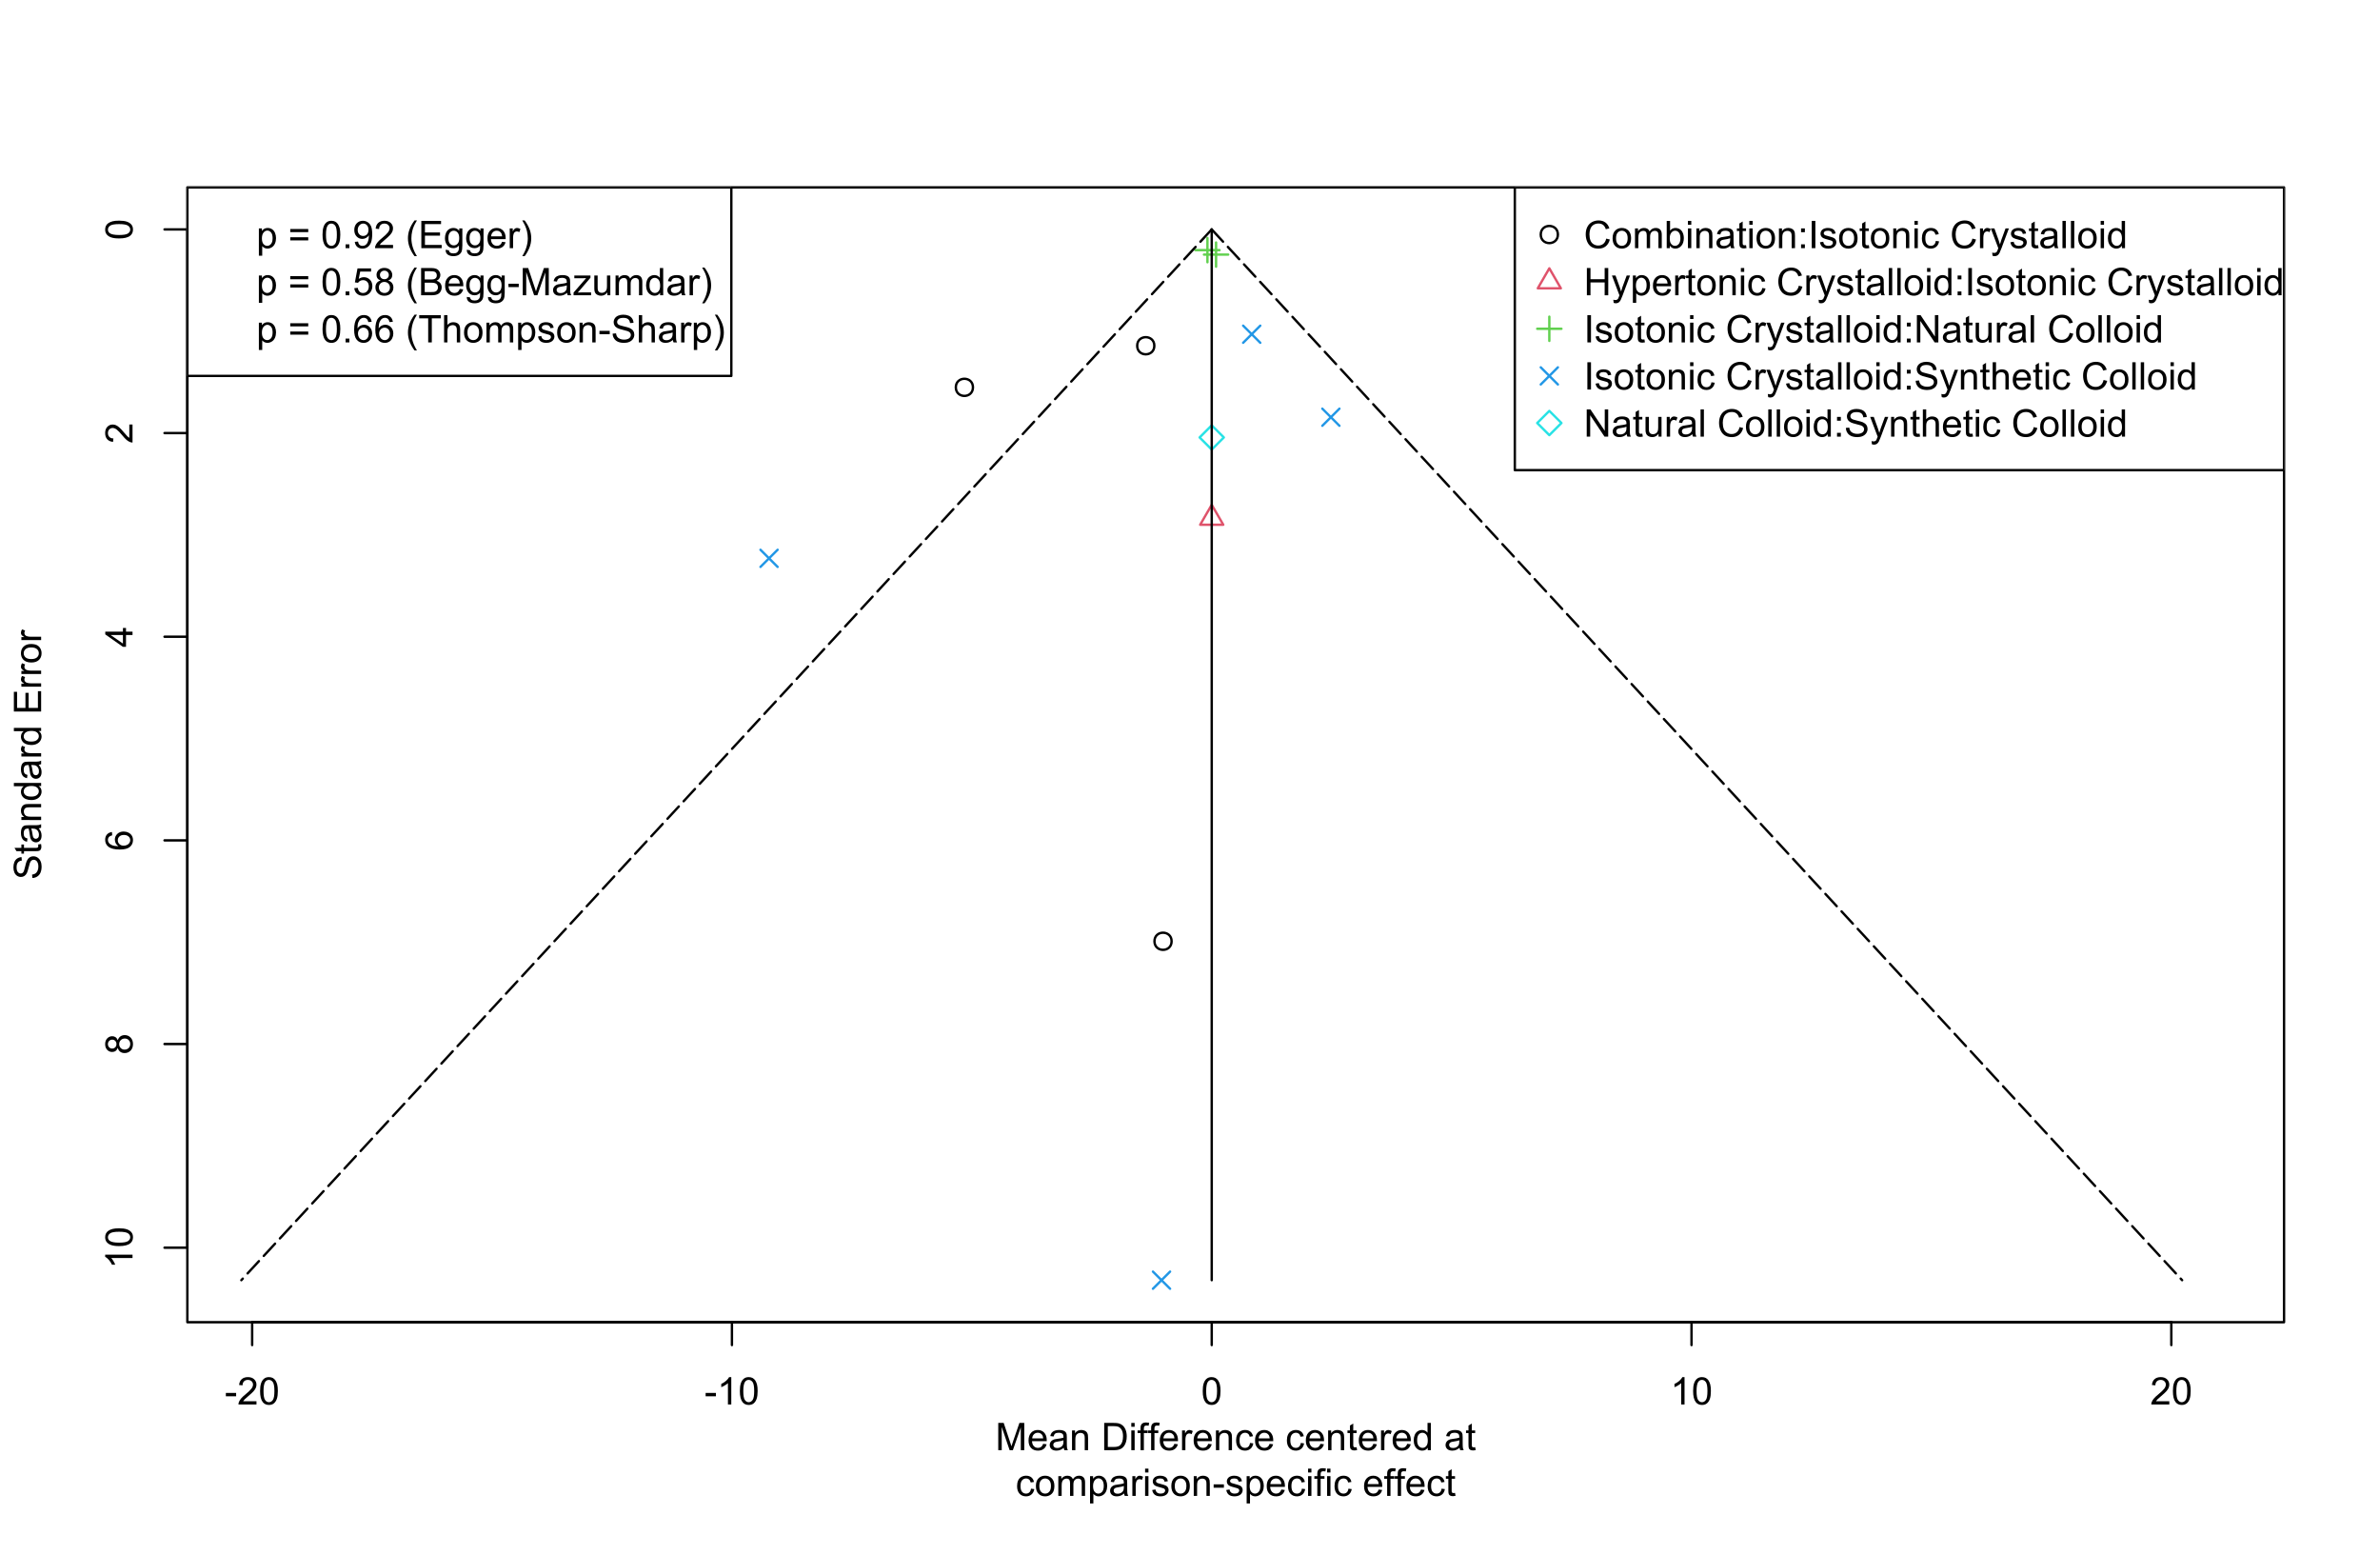 <?xml version="1.0" encoding="UTF-8"?>
<svg xmlns="http://www.w3.org/2000/svg" xmlns:xlink="http://www.w3.org/1999/xlink" width="750pt" height="490pt" viewBox="0 0 750 490" version="1.1">
<defs>
<g>
<symbol overflow="visible" id="glyph0-0">
<path style="stroke:none;" d="M 1.5 0 L 1.5 -7.5 L 7.5 -7.5 L 7.5 0 Z M 1.688 -0.188 L 7.312 -0.188 L 7.312 -7.312 L 1.688 -7.312 Z M 1.688 -0.188 "/>
</symbol>
<symbol overflow="visible" id="glyph0-1">
<path style="stroke:none;" d="M 0.383 -2.578 L 0.383 -3.641 L 3.621 -3.641 L 3.621 -2.578 Z M 0.383 -2.578 "/>
</symbol>
<symbol overflow="visible" id="glyph0-2">
<path style="stroke:none;" d="M 6.039 -1.016 L 6.039 0 L 0.363 0 C 0.355 -0.254 0.395 -0.496 0.484 -0.734 C 0.629 -1.117 0.859 -1.5 1.18 -1.875 C 1.492 -2.25 1.953 -2.684 2.562 -3.176 C 3.492 -3.941 4.125 -4.547 4.453 -4.992 C 4.781 -5.438 4.945 -5.859 4.945 -6.266 C 4.945 -6.68 4.793 -7.031 4.496 -7.32 C 4.191 -7.602 3.805 -7.746 3.328 -7.75 C 2.82 -7.746 2.414 -7.594 2.109 -7.293 C 1.805 -6.984 1.648 -6.562 1.648 -6.031 L 0.562 -6.141 C 0.633 -6.945 0.91 -7.559 1.398 -7.988 C 1.879 -8.41 2.531 -8.625 3.352 -8.625 C 4.172 -8.625 4.824 -8.395 5.309 -7.938 C 5.789 -7.48 6.027 -6.914 6.031 -6.242 C 6.027 -5.895 5.957 -5.559 5.82 -5.227 C 5.676 -4.891 5.441 -4.539 5.117 -4.176 C 4.789 -3.805 4.25 -3.301 3.492 -2.664 C 2.859 -2.129 2.453 -1.77 2.273 -1.582 C 2.094 -1.395 1.945 -1.203 1.828 -1.016 Z M 6.039 -1.016 "/>
</symbol>
<symbol overflow="visible" id="glyph0-3">
<path style="stroke:none;" d="M 0.5 -4.234 C 0.496 -5.246 0.602 -6.062 0.812 -6.688 C 1.02 -7.305 1.328 -7.785 1.742 -8.121 C 2.148 -8.457 2.668 -8.625 3.297 -8.625 C 3.758 -8.625 4.164 -8.531 4.512 -8.348 C 4.855 -8.16 5.141 -7.891 5.371 -7.543 C 5.594 -7.191 5.773 -6.766 5.906 -6.266 C 6.035 -5.762 6.098 -5.086 6.102 -4.234 C 6.098 -3.227 5.996 -2.414 5.789 -1.797 C 5.578 -1.176 5.266 -0.695 4.859 -0.359 C 4.445 -0.02 3.926 0.145 3.297 0.148 C 2.465 0.145 1.816 -0.148 1.348 -0.742 C 0.781 -1.457 0.496 -2.621 0.5 -4.234 Z M 1.582 -4.234 C 1.582 -2.824 1.746 -1.887 2.074 -1.418 C 2.402 -0.949 2.809 -0.715 3.297 -0.719 C 3.777 -0.715 4.184 -0.949 4.52 -1.422 C 4.848 -1.887 5.016 -2.824 5.016 -4.234 C 5.016 -5.648 4.848 -6.59 4.52 -7.055 C 4.184 -7.516 3.773 -7.746 3.289 -7.75 C 2.801 -7.746 2.414 -7.543 2.125 -7.137 C 1.762 -6.613 1.582 -5.645 1.582 -4.234 Z M 1.582 -4.234 "/>
</symbol>
<symbol overflow="visible" id="glyph0-4">
<path style="stroke:none;" d="M 4.469 0 L 3.414 0 L 3.414 -6.719 C 3.16 -6.477 2.828 -6.234 2.414 -5.996 C 2 -5.75 1.629 -5.57 1.305 -5.449 L 1.305 -6.469 C 1.895 -6.742 2.41 -7.078 2.852 -7.477 C 3.293 -7.871 3.605 -8.254 3.789 -8.625 L 4.469 -8.625 Z M 4.469 0 "/>
</symbol>
<symbol overflow="visible" id="glyph0-5">
<path style="stroke:none;" d="M 0.891 0 L 0.891 -8.59 L 2.602 -8.59 L 4.633 -2.508 C 4.816 -1.938 4.953 -1.512 5.047 -1.234 C 5.141 -1.543 5.293 -2.004 5.5 -2.613 L 7.559 -8.59 L 9.086 -8.59 L 9.086 0 L 7.992 0 L 7.992 -7.188 L 5.496 0 L 4.469 0 L 1.984 -7.312 L 1.984 0 Z M 0.891 0 "/>
</symbol>
<symbol overflow="visible" id="glyph0-6">
<path style="stroke:none;" d="M 5.051 -2.004 L 6.141 -1.867 C 5.969 -1.23 5.648 -0.738 5.184 -0.387 C 4.719 -0.035 4.125 0.141 3.406 0.141 C 2.492 0.141 1.77 -0.137 1.238 -0.699 C 0.699 -1.254 0.434 -2.043 0.438 -3.059 C 0.434 -4.105 0.703 -4.918 1.246 -5.496 C 1.781 -6.074 2.48 -6.363 3.344 -6.363 C 4.176 -6.363 4.855 -6.078 5.383 -5.512 C 5.91 -4.945 6.176 -4.148 6.176 -3.125 C 6.176 -3.059 6.172 -2.965 6.172 -2.844 L 1.531 -2.844 C 1.562 -2.156 1.758 -1.633 2.109 -1.27 C 2.457 -0.906 2.891 -0.727 3.41 -0.727 C 3.797 -0.727 4.125 -0.828 4.402 -1.031 C 4.672 -1.234 4.891 -1.559 5.051 -2.004 Z M 1.586 -3.711 L 5.062 -3.711 C 5.016 -4.227 4.883 -4.621 4.664 -4.887 C 4.328 -5.293 3.891 -5.496 3.359 -5.496 C 2.871 -5.496 2.465 -5.332 2.137 -5.008 C 1.805 -4.684 1.621 -4.25 1.586 -3.711 Z M 1.586 -3.711 "/>
</symbol>
<symbol overflow="visible" id="glyph0-7">
<path style="stroke:none;" d="M 4.852 -0.766 C 4.461 -0.434 4.082 -0.199 3.723 -0.062 C 3.355 0.074 2.969 0.141 2.562 0.141 C 1.875 0.141 1.352 -0.023 0.984 -0.359 C 0.617 -0.688 0.434 -1.117 0.434 -1.641 C 0.434 -1.945 0.5 -2.223 0.641 -2.473 C 0.777 -2.723 0.961 -2.926 1.188 -3.082 C 1.41 -3.234 1.664 -3.348 1.945 -3.43 C 2.152 -3.477 2.465 -3.531 2.883 -3.586 C 3.734 -3.688 4.359 -3.809 4.766 -3.949 C 4.766 -4.09 4.77 -4.18 4.77 -4.227 C 4.77 -4.648 4.668 -4.953 4.469 -5.133 C 4.199 -5.371 3.801 -5.488 3.27 -5.492 C 2.77 -5.488 2.402 -5.402 2.168 -5.23 C 1.934 -5.055 1.758 -4.746 1.648 -4.305 L 0.617 -4.445 C 0.707 -4.887 0.863 -5.242 1.078 -5.516 C 1.289 -5.781 1.598 -5.992 2.008 -6.141 C 2.41 -6.289 2.883 -6.363 3.422 -6.363 C 3.953 -6.363 4.383 -6.301 4.715 -6.176 C 5.047 -6.051 5.293 -5.891 5.449 -5.703 C 5.605 -5.512 5.715 -5.273 5.777 -4.984 C 5.809 -4.805 5.824 -4.48 5.828 -4.016 L 5.828 -2.609 C 5.824 -1.625 5.848 -1.004 5.895 -0.746 C 5.941 -0.484 6.031 -0.238 6.164 0 L 5.062 0 C 4.953 -0.219 4.883 -0.473 4.852 -0.766 Z M 4.766 -3.125 C 4.375 -2.965 3.801 -2.832 3.039 -2.727 C 2.605 -2.66 2.301 -2.59 2.121 -2.516 C 1.941 -2.434 1.801 -2.32 1.703 -2.172 C 1.605 -2.02 1.559 -1.852 1.559 -1.672 C 1.559 -1.387 1.664 -1.152 1.875 -0.969 C 2.086 -0.777 2.398 -0.684 2.812 -0.688 C 3.219 -0.684 3.578 -0.773 3.895 -0.953 C 4.211 -1.129 4.445 -1.371 4.594 -1.68 C 4.707 -1.918 4.762 -2.27 4.766 -2.734 Z M 4.766 -3.125 "/>
</symbol>
<symbol overflow="visible" id="glyph0-8">
<path style="stroke:none;" d="M 0.789 0 L 0.789 -6.223 L 1.742 -6.223 L 1.742 -5.336 C 2.195 -6.02 2.855 -6.363 3.719 -6.363 C 4.09 -6.363 4.434 -6.293 4.754 -6.16 C 5.066 -6.023 5.305 -5.848 5.461 -5.633 C 5.617 -5.41 5.727 -5.152 5.789 -4.852 C 5.828 -4.656 5.848 -4.312 5.848 -3.828 L 5.848 0 L 4.793 0 L 4.793 -3.785 C 4.793 -4.215 4.75 -4.535 4.668 -4.75 C 4.586 -4.961 4.441 -5.129 4.234 -5.258 C 4.023 -5.383 3.777 -5.449 3.5 -5.449 C 3.047 -5.449 2.66 -5.305 2.332 -5.02 C 2.004 -4.734 1.84 -4.195 1.844 -3.398 L 1.844 0 Z M 0.789 0 "/>
</symbol>
<symbol overflow="visible" id="glyph0-9">
<path style="stroke:none;" d=""/>
</symbol>
<symbol overflow="visible" id="glyph0-10">
<path style="stroke:none;" d="M 0.926 0 L 0.926 -8.59 L 3.883 -8.59 C 4.551 -8.59 5.062 -8.547 5.414 -8.469 C 5.906 -8.352 6.324 -8.148 6.672 -7.852 C 7.121 -7.469 7.461 -6.977 7.688 -6.383 C 7.914 -5.785 8.027 -5.105 8.027 -4.344 C 8.027 -3.688 7.949 -3.109 7.797 -2.605 C 7.645 -2.102 7.449 -1.684 7.211 -1.355 C 6.973 -1.02 6.711 -0.762 6.43 -0.574 C 6.145 -0.387 5.805 -0.242 5.406 -0.145 C 5.004 -0.047 4.543 0 4.023 0 Z M 2.062 -1.016 L 3.898 -1.016 C 4.461 -1.012 4.906 -1.066 5.227 -1.172 C 5.547 -1.273 5.805 -1.422 6 -1.617 C 6.27 -1.887 6.477 -2.246 6.629 -2.703 C 6.777 -3.156 6.855 -3.711 6.855 -4.359 C 6.855 -5.258 6.707 -5.945 6.41 -6.43 C 6.113 -6.91 5.754 -7.234 5.336 -7.398 C 5.031 -7.516 4.543 -7.574 3.867 -7.578 L 2.062 -7.578 Z M 2.062 -1.016 "/>
</symbol>
<symbol overflow="visible" id="glyph0-11">
<path style="stroke:none;" d="M 0.797 -7.375 L 0.797 -8.59 L 1.852 -8.59 L 1.852 -7.375 Z M 0.797 0 L 0.797 -6.223 L 1.852 -6.223 L 1.852 0 Z M 0.797 0 "/>
</symbol>
<symbol overflow="visible" id="glyph0-12">
<path style="stroke:none;" d="M 1.043 0 L 1.043 -5.402 L 0.109 -5.402 L 0.109 -6.223 L 1.043 -6.223 L 1.043 -6.883 C 1.043 -7.301 1.078 -7.613 1.156 -7.816 C 1.25 -8.09 1.43 -8.309 1.688 -8.48 C 1.945 -8.645 2.305 -8.73 2.766 -8.734 C 3.062 -8.73 3.391 -8.695 3.75 -8.633 L 3.594 -7.711 C 3.371 -7.75 3.164 -7.77 2.969 -7.77 C 2.648 -7.77 2.422 -7.699 2.293 -7.562 C 2.156 -7.426 2.09 -7.172 2.094 -6.797 L 2.094 -6.223 L 3.305 -6.223 L 3.305 -5.402 L 2.094 -5.402 L 2.094 0 Z M 1.043 0 "/>
</symbol>
<symbol overflow="visible" id="glyph0-13">
<path style="stroke:none;" d="M 0.781 0 L 0.781 -6.223 L 1.727 -6.223 L 1.727 -5.281 C 1.969 -5.719 2.191 -6.012 2.398 -6.152 C 2.602 -6.293 2.828 -6.363 3.078 -6.363 C 3.43 -6.363 3.793 -6.25 4.16 -6.023 L 3.797 -5.047 C 3.539 -5.195 3.281 -5.273 3.023 -5.273 C 2.793 -5.273 2.586 -5.203 2.402 -5.066 C 2.215 -4.926 2.082 -4.734 2.008 -4.488 C 1.891 -4.113 1.832 -3.703 1.836 -3.258 L 1.836 0 Z M 0.781 0 "/>
</symbol>
<symbol overflow="visible" id="glyph0-14">
<path style="stroke:none;" d="M 4.852 -2.281 L 5.891 -2.145 C 5.773 -1.426 5.484 -0.863 5.02 -0.465 C 4.551 -0.059 3.977 0.141 3.297 0.141 C 2.445 0.141 1.762 -0.137 1.246 -0.695 C 0.727 -1.25 0.469 -2.047 0.469 -3.086 C 0.469 -3.754 0.578 -4.344 0.801 -4.852 C 1.023 -5.355 1.363 -5.73 1.816 -5.984 C 2.27 -6.234 2.766 -6.363 3.305 -6.363 C 3.98 -6.363 4.531 -6.191 4.965 -5.848 C 5.391 -5.504 5.668 -5.02 5.789 -4.395 L 4.766 -4.234 C 4.664 -4.652 4.492 -4.969 4.246 -5.18 C 3.996 -5.391 3.695 -5.496 3.344 -5.496 C 2.809 -5.496 2.379 -5.305 2.051 -4.922 C 1.719 -4.539 1.551 -3.938 1.555 -3.117 C 1.551 -2.281 1.711 -1.672 2.035 -1.293 C 2.352 -0.914 2.77 -0.727 3.289 -0.727 C 3.695 -0.727 4.043 -0.852 4.324 -1.105 C 4.602 -1.359 4.777 -1.75 4.852 -2.281 Z M 4.852 -2.281 "/>
</symbol>
<symbol overflow="visible" id="glyph0-15">
<path style="stroke:none;" d="M 3.094 -0.945 L 3.246 -0.012 C 2.949 0.051 2.684 0.082 2.449 0.082 C 2.066 0.082 1.77 0.023 1.559 -0.098 C 1.348 -0.219 1.199 -0.379 1.113 -0.578 C 1.027 -0.773 0.984 -1.188 0.984 -1.82 L 0.984 -5.402 L 0.211 -5.402 L 0.211 -6.223 L 0.984 -6.223 L 0.984 -7.766 L 2.031 -8.398 L 2.031 -6.223 L 3.094 -6.223 L 3.094 -5.402 L 2.031 -5.402 L 2.031 -1.766 C 2.027 -1.461 2.047 -1.27 2.086 -1.184 C 2.125 -1.098 2.184 -1.027 2.27 -0.977 C 2.352 -0.926 2.473 -0.902 2.633 -0.902 C 2.742 -0.902 2.898 -0.914 3.094 -0.945 Z M 3.094 -0.945 "/>
</symbol>
<symbol overflow="visible" id="glyph0-16">
<path style="stroke:none;" d="M 4.828 0 L 4.828 -0.785 C 4.43 -0.168 3.848 0.141 3.086 0.141 C 2.59 0.141 2.133 0.004 1.719 -0.27 C 1.297 -0.543 0.977 -0.922 0.75 -1.414 C 0.523 -1.898 0.41 -2.465 0.41 -3.105 C 0.41 -3.727 0.512 -4.289 0.719 -4.797 C 0.926 -5.301 1.238 -5.688 1.652 -5.957 C 2.066 -6.227 2.527 -6.363 3.039 -6.363 C 3.41 -6.363 3.746 -6.281 4.043 -6.125 C 4.336 -5.965 4.574 -5.762 4.758 -5.508 L 4.758 -8.59 L 5.805 -8.59 L 5.805 0 Z M 1.492 -3.105 C 1.488 -2.309 1.656 -1.711 1.996 -1.316 C 2.328 -0.922 2.727 -0.727 3.188 -0.727 C 3.648 -0.727 4.039 -0.914 4.359 -1.293 C 4.68 -1.668 4.84 -2.242 4.844 -3.016 C 4.84 -3.867 4.676 -4.492 4.352 -4.895 C 4.02 -5.289 3.617 -5.488 3.141 -5.492 C 2.672 -5.488 2.277 -5.297 1.965 -4.918 C 1.645 -4.531 1.488 -3.93 1.492 -3.105 Z M 1.492 -3.105 "/>
</symbol>
<symbol overflow="visible" id="glyph0-17">
<path style="stroke:none;" d="M 0.398 -3.109 C 0.398 -4.262 0.719 -5.117 1.359 -5.672 C 1.895 -6.133 2.547 -6.363 3.316 -6.363 C 4.172 -6.363 4.871 -6.082 5.414 -5.52 C 5.953 -4.957 6.223 -4.184 6.227 -3.199 C 6.223 -2.398 6.102 -1.766 5.867 -1.309 C 5.625 -0.848 5.277 -0.492 4.82 -0.238 C 4.359 0.016 3.859 0.141 3.316 0.141 C 2.441 0.141 1.734 -0.137 1.203 -0.695 C 0.664 -1.254 0.398 -2.059 0.398 -3.109 Z M 1.484 -3.109 C 1.48 -2.309 1.656 -1.711 2.004 -1.32 C 2.348 -0.922 2.785 -0.727 3.316 -0.727 C 3.84 -0.727 4.273 -0.926 4.621 -1.324 C 4.969 -1.723 5.145 -2.328 5.145 -3.148 C 5.145 -3.914 4.969 -4.496 4.617 -4.895 C 4.266 -5.289 3.832 -5.488 3.316 -5.492 C 2.785 -5.488 2.348 -5.293 2.004 -4.898 C 1.656 -4.5 1.48 -3.902 1.484 -3.109 Z M 1.484 -3.109 "/>
</symbol>
<symbol overflow="visible" id="glyph0-18">
<path style="stroke:none;" d="M 0.789 0 L 0.789 -6.223 L 1.734 -6.223 L 1.734 -5.352 C 1.93 -5.648 2.188 -5.895 2.512 -6.082 C 2.836 -6.27 3.207 -6.363 3.621 -6.363 C 4.082 -6.363 4.457 -6.266 4.754 -6.074 C 5.043 -5.883 5.254 -5.617 5.379 -5.273 C 5.871 -6 6.512 -6.363 7.301 -6.363 C 7.918 -6.363 8.391 -6.191 8.723 -5.848 C 9.055 -5.504 9.223 -4.977 9.223 -4.273 L 9.223 0 L 8.172 0 L 8.172 -3.922 C 8.168 -4.34 8.133 -4.645 8.07 -4.832 C 8 -5.016 7.879 -5.164 7.699 -5.277 C 7.52 -5.391 7.309 -5.449 7.066 -5.449 C 6.629 -5.449 6.266 -5.301 5.977 -5.012 C 5.688 -4.719 5.543 -4.254 5.543 -3.617 L 5.543 0 L 4.488 0 L 4.488 -4.043 C 4.488 -4.512 4.402 -4.863 4.23 -5.098 C 4.059 -5.332 3.777 -5.449 3.387 -5.449 C 3.09 -5.449 2.812 -5.371 2.562 -5.215 C 2.309 -5.059 2.129 -4.828 2.016 -4.527 C 1.898 -4.227 1.84 -3.793 1.844 -3.227 L 1.844 0 Z M 0.789 0 "/>
</symbol>
<symbol overflow="visible" id="glyph0-19">
<path style="stroke:none;" d="M 0.789 2.383 L 0.789 -6.223 L 1.75 -6.223 L 1.75 -5.414 C 1.977 -5.73 2.234 -5.965 2.52 -6.125 C 2.801 -6.281 3.145 -6.363 3.555 -6.363 C 4.082 -6.363 4.551 -6.227 4.961 -5.953 C 5.363 -5.68 5.672 -5.293 5.883 -4.793 C 6.09 -4.293 6.191 -3.746 6.195 -3.156 C 6.191 -2.52 6.078 -1.945 5.852 -1.438 C 5.621 -0.922 5.289 -0.531 4.855 -0.266 C 4.418 0.008 3.961 0.141 3.48 0.141 C 3.129 0.141 2.812 0.066 2.535 -0.082 C 2.254 -0.23 2.023 -0.418 1.844 -0.645 L 1.844 2.383 Z M 1.746 -3.078 C 1.746 -2.273 1.906 -1.684 2.23 -1.301 C 2.555 -0.918 2.949 -0.727 3.41 -0.727 C 3.879 -0.727 4.277 -0.922 4.613 -1.32 C 4.945 -1.711 5.113 -2.328 5.117 -3.164 C 5.113 -3.953 4.949 -4.547 4.625 -4.945 C 4.297 -5.34 3.91 -5.535 3.457 -5.539 C 3.004 -5.535 2.605 -5.324 2.262 -4.906 C 1.918 -4.484 1.746 -3.875 1.746 -3.078 Z M 1.746 -3.078 "/>
</symbol>
<symbol overflow="visible" id="glyph0-20">
<path style="stroke:none;" d="M 0.367 -1.859 L 1.414 -2.023 C 1.469 -1.602 1.633 -1.281 1.902 -1.059 C 2.168 -0.836 2.543 -0.727 3.023 -0.727 C 3.508 -0.727 3.867 -0.824 4.102 -1.023 C 4.336 -1.219 4.453 -1.449 4.453 -1.719 C 4.453 -1.953 4.348 -2.141 4.141 -2.281 C 3.996 -2.371 3.637 -2.492 3.062 -2.637 C 2.289 -2.832 1.754 -3 1.457 -3.145 C 1.156 -3.285 0.93 -3.48 0.777 -3.734 C 0.621 -3.984 0.543 -4.266 0.547 -4.57 C 0.543 -4.844 0.605 -5.098 0.734 -5.34 C 0.859 -5.574 1.035 -5.773 1.254 -5.93 C 1.418 -6.047 1.641 -6.148 1.926 -6.234 C 2.207 -6.32 2.512 -6.363 2.836 -6.363 C 3.324 -6.363 3.75 -6.293 4.121 -6.152 C 4.488 -6.012 4.762 -5.82 4.938 -5.578 C 5.113 -5.336 5.234 -5.016 5.305 -4.617 L 4.273 -4.477 C 4.223 -4.797 4.086 -5.047 3.863 -5.227 C 3.637 -5.406 3.32 -5.496 2.914 -5.496 C 2.426 -5.496 2.082 -5.414 1.875 -5.254 C 1.664 -5.094 1.559 -4.906 1.562 -4.695 C 1.559 -4.555 1.602 -4.434 1.695 -4.324 C 1.773 -4.211 1.91 -4.117 2.098 -4.043 C 2.203 -4.004 2.512 -3.914 3.031 -3.773 C 3.773 -3.574 4.293 -3.41 4.59 -3.285 C 4.879 -3.156 5.113 -2.973 5.285 -2.73 C 5.453 -2.488 5.535 -2.188 5.539 -1.828 C 5.535 -1.477 5.434 -1.145 5.23 -0.832 C 5.023 -0.52 4.727 -0.277 4.34 -0.113 C 3.953 0.059 3.516 0.141 3.031 0.141 C 2.219 0.141 1.602 -0.027 1.18 -0.363 C 0.754 -0.699 0.484 -1.195 0.367 -1.859 Z M 0.367 -1.859 "/>
</symbol>
<symbol overflow="visible" id="glyph0-21">
<path style="stroke:none;" d="M 7.055 -3.012 L 8.191 -2.727 C 7.953 -1.789 7.523 -1.078 6.906 -0.586 C 6.285 -0.098 5.527 0.145 4.633 0.148 C 3.707 0.145 2.953 -0.039 2.375 -0.418 C 1.793 -0.793 1.352 -1.34 1.051 -2.055 C 0.746 -2.77 0.598 -3.539 0.598 -4.359 C 0.598 -5.254 0.766 -6.031 1.109 -6.699 C 1.449 -7.363 1.938 -7.871 2.57 -8.215 C 3.199 -8.559 3.895 -8.73 4.652 -8.734 C 5.512 -8.73 6.234 -8.512 6.82 -8.078 C 7.406 -7.637 7.812 -7.023 8.047 -6.234 L 6.926 -5.969 C 6.723 -6.59 6.434 -7.047 6.059 -7.336 C 5.68 -7.621 5.203 -7.762 4.629 -7.766 C 3.969 -7.762 3.414 -7.605 2.973 -7.289 C 2.527 -6.969 2.219 -6.543 2.039 -6.012 C 1.859 -5.48 1.77 -4.93 1.77 -4.367 C 1.77 -3.633 1.875 -2.996 2.086 -2.449 C 2.297 -1.902 2.629 -1.496 3.082 -1.23 C 3.531 -0.961 4.016 -0.824 4.539 -0.828 C 5.176 -0.824 5.715 -1.008 6.156 -1.379 C 6.598 -1.742 6.898 -2.289 7.055 -3.012 Z M 7.055 -3.012 "/>
</symbol>
<symbol overflow="visible" id="glyph0-22">
<path style="stroke:none;" d="M 1.766 0 L 0.785 0 L 0.785 -8.59 L 1.84 -8.59 L 1.84 -5.523 C 2.285 -6.082 2.852 -6.363 3.547 -6.363 C 3.922 -6.363 4.285 -6.285 4.629 -6.129 C 4.973 -5.973 5.254 -5.754 5.473 -5.48 C 5.691 -5.199 5.863 -4.863 5.992 -4.469 C 6.113 -4.074 6.176 -3.652 6.18 -3.203 C 6.176 -2.137 5.914 -1.312 5.391 -0.73 C 4.863 -0.148 4.23 0.141 3.492 0.141 C 2.758 0.141 2.18 -0.164 1.766 -0.781 Z M 1.75 -3.156 C 1.746 -2.41 1.848 -1.871 2.055 -1.539 C 2.387 -0.996 2.836 -0.727 3.406 -0.727 C 3.859 -0.727 4.258 -0.926 4.598 -1.328 C 4.93 -1.727 5.098 -2.324 5.102 -3.117 C 5.098 -3.93 4.938 -4.527 4.617 -4.914 C 4.297 -5.301 3.906 -5.496 3.453 -5.496 C 2.984 -5.496 2.586 -5.293 2.254 -4.895 C 1.914 -4.492 1.746 -3.914 1.75 -3.156 Z M 1.75 -3.156 "/>
</symbol>
<symbol overflow="visible" id="glyph0-23">
<path style="stroke:none;" d="M 1.086 -5.023 L 1.086 -6.223 L 2.285 -6.223 L 2.285 -5.023 Z M 1.086 0 L 1.086 -1.203 L 2.285 -1.203 L 2.285 0 Z M 1.086 0 "/>
</symbol>
<symbol overflow="visible" id="glyph0-24">
<path style="stroke:none;" d="M 1.117 0 L 1.117 -8.59 L 2.258 -8.59 L 2.258 0 Z M 1.117 0 "/>
</symbol>
<symbol overflow="visible" id="glyph0-25">
<path style="stroke:none;" d="M 0.742 2.398 L 0.625 1.406 C 0.855 1.469 1.059 1.5 1.23 1.5 C 1.465 1.5 1.652 1.461 1.793 1.383 C 1.934 1.305 2.047 1.195 2.141 1.055 C 2.203 0.949 2.312 0.688 2.461 0.27 C 2.48 0.207 2.512 0.121 2.555 0.012 L 0.195 -6.223 L 1.328 -6.223 L 2.625 -2.617 C 2.789 -2.16 2.938 -1.68 3.078 -1.18 C 3.195 -1.66 3.34 -2.133 3.508 -2.594 L 4.84 -6.223 L 5.895 -6.223 L 3.527 0.105 C 3.273 0.789 3.074 1.258 2.938 1.516 C 2.746 1.863 2.531 2.117 2.293 2.281 C 2.047 2.438 1.758 2.52 1.422 2.523 C 1.215 2.52 0.988 2.477 0.742 2.398 Z M 0.742 2.398 "/>
</symbol>
<symbol overflow="visible" id="glyph0-26">
<path style="stroke:none;" d="M 0.766 0 L 0.766 -8.59 L 1.82 -8.59 L 1.82 0 Z M 0.766 0 "/>
</symbol>
<symbol overflow="visible" id="glyph0-27">
<path style="stroke:none;" d="M 0.961 0 L 0.961 -8.59 L 2.098 -8.59 L 2.098 -5.062 L 6.562 -5.062 L 6.562 -8.59 L 7.699 -8.59 L 7.699 0 L 6.562 0 L 6.562 -4.047 L 2.098 -4.047 L 2.098 0 Z M 0.961 0 "/>
</symbol>
<symbol overflow="visible" id="glyph0-28">
<path style="stroke:none;" d="M 0.914 0 L 0.914 -8.59 L 2.078 -8.59 L 6.594 -1.844 L 6.594 -8.59 L 7.68 -8.59 L 7.68 0 L 6.516 0 L 2.004 -6.75 L 2.004 0 Z M 0.914 0 "/>
</symbol>
<symbol overflow="visible" id="glyph0-29">
<path style="stroke:none;" d="M 4.867 0 L 4.867 -0.914 C 4.379 -0.211 3.723 0.141 2.895 0.141 C 2.527 0.141 2.184 0.07 1.867 -0.07 C 1.547 -0.211 1.309 -0.387 1.156 -0.602 C 1 -0.812 0.895 -1.074 0.832 -1.383 C 0.785 -1.59 0.762 -1.918 0.766 -2.367 L 0.766 -6.223 L 1.82 -6.223 L 1.82 -2.773 C 1.816 -2.219 1.84 -1.848 1.887 -1.656 C 1.949 -1.379 2.09 -1.16 2.309 -1.004 C 2.523 -0.84 2.789 -0.762 3.105 -0.766 C 3.418 -0.762 3.715 -0.844 3.996 -1.008 C 4.273 -1.172 4.469 -1.391 4.586 -1.672 C 4.699 -1.949 4.758 -2.355 4.758 -2.891 L 4.758 -6.223 L 5.812 -6.223 L 5.812 0 Z M 4.867 0 "/>
</symbol>
<symbol overflow="visible" id="glyph0-30">
<path style="stroke:none;" d="M 0.539 -2.758 L 1.609 -2.852 C 1.66 -2.422 1.777 -2.07 1.965 -1.797 C 2.145 -1.52 2.434 -1.297 2.828 -1.129 C 3.215 -0.957 3.656 -0.871 4.148 -0.875 C 4.578 -0.871 4.961 -0.938 5.297 -1.066 C 5.629 -1.191 5.875 -1.367 6.039 -1.594 C 6.199 -1.82 6.281 -2.066 6.281 -2.332 C 6.281 -2.598 6.203 -2.832 6.047 -3.035 C 5.891 -3.238 5.633 -3.406 5.273 -3.547 C 5.043 -3.633 4.531 -3.773 3.746 -3.965 C 2.953 -4.152 2.402 -4.332 2.086 -4.5 C 1.672 -4.711 1.363 -4.977 1.168 -5.297 C 0.965 -5.617 0.867 -5.973 0.867 -6.367 C 0.867 -6.801 0.988 -7.207 1.234 -7.582 C 1.48 -7.957 1.84 -8.242 2.312 -8.441 C 2.785 -8.633 3.312 -8.73 3.891 -8.734 C 4.523 -8.73 5.082 -8.629 5.574 -8.426 C 6.059 -8.223 6.434 -7.922 6.695 -7.523 C 6.957 -7.125 7.098 -6.672 7.117 -6.172 L 6.031 -6.086 C 5.969 -6.629 5.77 -7.039 5.434 -7.316 C 5.094 -7.594 4.598 -7.734 3.938 -7.734 C 3.25 -7.734 2.746 -7.605 2.434 -7.355 C 2.113 -7.098 1.957 -6.797 1.961 -6.445 C 1.957 -6.137 2.07 -5.883 2.297 -5.684 C 2.516 -5.48 3.086 -5.273 4.012 -5.07 C 4.934 -4.859 5.566 -4.68 5.914 -4.523 C 6.41 -4.293 6.781 -4 7.02 -3.648 C 7.254 -3.293 7.371 -2.887 7.375 -2.426 C 7.371 -1.969 7.242 -1.535 6.984 -1.133 C 6.723 -0.727 6.344 -0.414 5.855 -0.188 C 5.363 0.035 4.812 0.145 4.203 0.148 C 3.422 0.145 2.77 0.035 2.246 -0.191 C 1.719 -0.414 1.309 -0.754 1.012 -1.215 C 0.711 -1.668 0.555 -2.184 0.539 -2.758 Z M 0.539 -2.758 "/>
</symbol>
<symbol overflow="visible" id="glyph0-31">
<path style="stroke:none;" d="M 0.789 0 L 0.789 -8.59 L 1.844 -8.59 L 1.844 -5.508 C 2.336 -6.078 2.957 -6.363 3.711 -6.363 C 4.164 -6.363 4.566 -6.27 4.91 -6.09 C 5.25 -5.906 5.492 -5.656 5.641 -5.34 C 5.785 -5.016 5.859 -4.551 5.859 -3.945 L 5.859 0 L 4.805 0 L 4.805 -3.945 C 4.805 -4.469 4.688 -4.852 4.461 -5.094 C 4.227 -5.328 3.906 -5.449 3.492 -5.453 C 3.18 -5.449 2.883 -5.367 2.609 -5.211 C 2.328 -5.047 2.133 -4.828 2.02 -4.551 C 1.898 -4.273 1.84 -3.891 1.844 -3.406 L 1.844 0 Z M 0.789 0 "/>
</symbol>
<symbol overflow="visible" id="glyph0-32">
<path style="stroke:none;" d="M 6.34 -5.051 L 0.668 -5.051 L 0.668 -6.035 L 6.34 -6.035 Z M 6.34 -2.445 L 0.668 -2.445 L 0.668 -3.43 L 6.34 -3.43 Z M 6.34 -2.445 "/>
</symbol>
<symbol overflow="visible" id="glyph0-33">
<path style="stroke:none;" d="M 1.09 0 L 1.09 -1.203 L 2.289 -1.203 L 2.289 0 Z M 1.09 0 "/>
</symbol>
<symbol overflow="visible" id="glyph0-34">
<path style="stroke:none;" d="M 0.656 -1.984 L 1.672 -2.078 C 1.75 -1.602 1.914 -1.258 2.16 -1.043 C 2.398 -0.824 2.711 -0.715 3.094 -0.719 C 3.414 -0.715 3.695 -0.789 3.945 -0.941 C 4.188 -1.086 4.391 -1.285 4.547 -1.535 C 4.703 -1.785 4.832 -2.121 4.938 -2.543 C 5.043 -2.965 5.098 -3.395 5.098 -3.832 C 5.098 -3.879 5.094 -3.949 5.094 -4.043 C 4.875 -3.707 4.586 -3.434 4.227 -3.227 C 3.859 -3.016 3.465 -2.91 3.039 -2.914 C 2.328 -2.91 1.727 -3.168 1.238 -3.688 C 0.742 -4.199 0.496 -4.879 0.5 -5.727 C 0.496 -6.594 0.754 -7.297 1.27 -7.828 C 1.781 -8.359 2.426 -8.625 3.199 -8.625 C 3.758 -8.625 4.266 -8.473 4.73 -8.172 C 5.191 -7.871 5.543 -7.441 5.785 -6.887 C 6.023 -6.328 6.145 -5.523 6.148 -4.469 C 6.145 -3.371 6.027 -2.496 5.789 -1.848 C 5.547 -1.195 5.191 -0.703 4.723 -0.363 C 4.254 -0.023 3.703 0.145 3.07 0.148 C 2.398 0.145 1.848 -0.039 1.422 -0.41 C 0.996 -0.785 0.742 -1.309 0.656 -1.984 Z M 4.977 -5.777 C 4.973 -6.383 4.812 -6.863 4.492 -7.219 C 4.168 -7.57 3.781 -7.746 3.328 -7.75 C 2.859 -7.746 2.449 -7.555 2.102 -7.176 C 1.754 -6.789 1.582 -6.293 1.582 -5.688 C 1.582 -5.137 1.746 -4.691 2.074 -4.355 C 2.402 -4.012 2.809 -3.844 3.297 -3.844 C 3.785 -3.844 4.188 -4.012 4.504 -4.355 C 4.816 -4.691 4.973 -5.168 4.977 -5.777 Z M 4.977 -5.777 "/>
</symbol>
<symbol overflow="visible" id="glyph0-35">
<path style="stroke:none;" d="M 2.805 2.523 C 2.223 1.785 1.73 0.93 1.328 -0.055 C 0.926 -1.035 0.727 -2.055 0.727 -3.109 C 0.727 -4.039 0.875 -4.93 1.18 -5.781 C 1.523 -6.77 2.066 -7.754 2.805 -8.734 L 3.562 -8.734 C 3.086 -7.918 2.773 -7.34 2.625 -6.996 C 2.383 -6.457 2.195 -5.895 2.062 -5.309 C 1.895 -4.574 1.809 -3.84 1.812 -3.105 C 1.809 -1.227 2.395 0.648 3.562 2.523 Z M 2.805 2.523 "/>
</symbol>
<symbol overflow="visible" id="glyph0-36">
<path style="stroke:none;" d="M 0.949 0 L 0.949 -8.59 L 7.16 -8.59 L 7.16 -7.578 L 2.086 -7.578 L 2.086 -4.945 L 6.836 -4.945 L 6.836 -3.938 L 2.086 -3.938 L 2.086 -1.016 L 7.359 -1.016 L 7.359 0 Z M 0.949 0 "/>
</symbol>
<symbol overflow="visible" id="glyph0-37">
<path style="stroke:none;" d="M 0.598 0.516 L 1.625 0.668 C 1.664 0.98 1.785 1.211 1.98 1.359 C 2.242 1.555 2.598 1.652 3.055 1.652 C 3.539 1.652 3.918 1.555 4.184 1.359 C 4.449 1.164 4.629 0.891 4.723 0.539 C 4.777 0.324 4.801 -0.125 4.797 -0.812 C 4.336 -0.27 3.762 0 3.078 0 C 2.219 0 1.559 -0.309 1.09 -0.926 C 0.621 -1.543 0.387 -2.281 0.387 -3.148 C 0.387 -3.738 0.492 -4.285 0.707 -4.789 C 0.922 -5.289 1.234 -5.68 1.645 -5.953 C 2.051 -6.227 2.531 -6.363 3.082 -6.363 C 3.816 -6.363 4.422 -6.066 4.898 -5.473 L 4.898 -6.223 L 5.871 -6.223 L 5.871 -0.844 C 5.871 0.125 5.77 0.809 5.574 1.215 C 5.375 1.613 5.062 1.934 4.637 2.172 C 4.207 2.402 3.684 2.52 3.059 2.523 C 2.316 2.52 1.715 2.352 1.258 2.023 C 0.801 1.688 0.582 1.188 0.598 0.516 Z M 1.469 -3.223 C 1.465 -2.406 1.629 -1.809 1.957 -1.438 C 2.281 -1.059 2.688 -0.871 3.176 -0.875 C 3.66 -0.871 4.066 -1.059 4.395 -1.434 C 4.723 -1.805 4.887 -2.391 4.887 -3.188 C 4.887 -3.945 4.715 -4.52 4.379 -4.91 C 4.039 -5.297 3.633 -5.488 3.156 -5.492 C 2.684 -5.488 2.285 -5.297 1.961 -4.918 C 1.629 -4.535 1.465 -3.973 1.469 -3.223 Z M 1.469 -3.223 "/>
</symbol>
<symbol overflow="visible" id="glyph0-38">
<path style="stroke:none;" d="M 1.484 2.523 L 0.727 2.523 C 1.891 0.648 2.473 -1.227 2.477 -3.105 C 2.473 -3.84 2.391 -4.566 2.227 -5.289 C 2.094 -5.875 1.906 -6.438 1.672 -6.977 C 1.516 -7.328 1.203 -7.914 0.727 -8.734 L 1.484 -8.734 C 2.215 -7.754 2.758 -6.77 3.109 -5.781 C 3.41 -4.93 3.562 -4.039 3.562 -3.109 C 3.562 -2.055 3.359 -1.035 2.957 -0.055 C 2.551 0.93 2.059 1.785 1.484 2.523 Z M 1.484 2.523 "/>
</symbol>
<symbol overflow="visible" id="glyph0-39">
<path style="stroke:none;" d="M 0.5 -2.25 L 1.605 -2.344 C 1.684 -1.805 1.871 -1.398 2.176 -1.125 C 2.473 -0.852 2.836 -0.715 3.258 -0.719 C 3.766 -0.715 4.195 -0.906 4.547 -1.293 C 4.898 -1.672 5.074 -2.18 5.074 -2.82 C 5.074 -3.414 4.902 -3.891 4.566 -4.242 C 4.227 -4.59 3.785 -4.762 3.242 -4.766 C 2.898 -4.762 2.594 -4.684 2.32 -4.531 C 2.047 -4.375 1.832 -4.176 1.676 -3.93 L 0.688 -4.062 L 1.516 -8.473 L 5.789 -8.473 L 5.789 -7.465 L 2.359 -7.465 L 1.898 -5.156 C 2.414 -5.516 2.953 -5.695 3.523 -5.695 C 4.27 -5.695 4.902 -5.434 5.422 -4.914 C 5.934 -4.395 6.191 -3.727 6.195 -2.914 C 6.191 -2.133 5.965 -1.461 5.516 -0.898 C 4.961 -0.199 4.211 0.145 3.258 0.148 C 2.477 0.145 1.836 -0.07 1.344 -0.508 C 0.844 -0.941 0.562 -1.523 0.5 -2.25 Z M 0.5 -2.25 "/>
</symbol>
<symbol overflow="visible" id="glyph0-40">
<path style="stroke:none;" d="M 2.121 -4.656 C 1.684 -4.816 1.359 -5.047 1.148 -5.344 C 0.938 -5.641 0.832 -5.996 0.832 -6.41 C 0.832 -7.035 1.055 -7.559 1.504 -7.984 C 1.953 -8.41 2.551 -8.625 3.297 -8.625 C 4.043 -8.625 4.648 -8.406 5.109 -7.973 C 5.566 -7.535 5.793 -7.004 5.797 -6.383 C 5.793 -5.977 5.688 -5.629 5.48 -5.34 C 5.27 -5.043 4.953 -4.816 4.531 -4.656 C 5.055 -4.48 5.457 -4.203 5.734 -3.824 C 6.008 -3.438 6.145 -2.98 6.148 -2.453 C 6.145 -1.715 5.887 -1.098 5.367 -0.602 C 4.844 -0.102 4.16 0.145 3.316 0.148 C 2.469 0.145 1.785 -0.102 1.266 -0.605 C 0.742 -1.105 0.48 -1.734 0.484 -2.484 C 0.48 -3.039 0.621 -3.504 0.91 -3.887 C 1.191 -4.262 1.598 -4.52 2.121 -4.656 Z M 1.91 -6.445 C 1.91 -6.039 2.039 -5.707 2.301 -5.449 C 2.562 -5.191 2.902 -5.062 3.32 -5.062 C 3.723 -5.062 4.055 -5.188 4.32 -5.445 C 4.578 -5.695 4.711 -6.012 4.711 -6.387 C 4.711 -6.773 4.574 -7.098 4.309 -7.363 C 4.035 -7.625 3.703 -7.758 3.312 -7.758 C 2.906 -7.758 2.574 -7.629 2.309 -7.371 C 2.043 -7.113 1.91 -6.805 1.91 -6.445 Z M 1.57 -2.477 C 1.57 -2.176 1.641 -1.887 1.785 -1.605 C 1.926 -1.324 2.137 -1.105 2.422 -0.949 C 2.699 -0.793 3.004 -0.715 3.328 -0.719 C 3.832 -0.715 4.246 -0.879 4.578 -1.207 C 4.902 -1.531 5.066 -1.941 5.07 -2.445 C 5.066 -2.945 4.898 -3.367 4.562 -3.703 C 4.223 -4.035 3.801 -4.199 3.293 -4.203 C 2.793 -4.199 2.379 -4.035 2.059 -3.711 C 1.73 -3.379 1.57 -2.969 1.57 -2.477 Z M 1.57 -2.477 "/>
</symbol>
<symbol overflow="visible" id="glyph0-41">
<path style="stroke:none;" d="M 0.879 0 L 0.879 -8.59 L 4.102 -8.59 C 4.758 -8.59 5.281 -8.5 5.68 -8.328 C 6.07 -8.152 6.383 -7.887 6.609 -7.527 C 6.836 -7.164 6.949 -6.785 6.949 -6.391 C 6.949 -6.023 6.848 -5.68 6.648 -5.355 C 6.449 -5.027 6.148 -4.766 5.75 -4.57 C 6.266 -4.418 6.664 -4.156 6.945 -3.793 C 7.223 -3.422 7.363 -2.988 7.367 -2.492 C 7.363 -2.086 7.277 -1.711 7.109 -1.367 C 6.938 -1.02 6.73 -0.754 6.48 -0.57 C 6.23 -0.379 5.914 -0.238 5.539 -0.145 C 5.16 -0.047 4.699 0 4.156 0 Z M 2.016 -4.98 L 3.875 -4.98 C 4.375 -4.98 4.738 -5.012 4.957 -5.078 C 5.246 -5.164 5.461 -5.309 5.609 -5.508 C 5.75 -5.703 5.824 -5.953 5.828 -6.258 C 5.824 -6.543 5.758 -6.793 5.625 -7.012 C 5.488 -7.227 5.293 -7.375 5.039 -7.457 C 4.781 -7.535 4.344 -7.574 3.734 -7.578 L 2.016 -7.578 Z M 2.016 -1.016 L 4.156 -1.016 C 4.516 -1.012 4.773 -1.027 4.93 -1.055 C 5.188 -1.102 5.406 -1.18 5.582 -1.289 C 5.758 -1.398 5.902 -1.555 6.016 -1.766 C 6.129 -1.969 6.188 -2.211 6.188 -2.492 C 6.188 -2.805 6.105 -3.082 5.941 -3.324 C 5.777 -3.559 5.547 -3.727 5.258 -3.824 C 4.961 -3.918 4.543 -3.965 4 -3.969 L 2.016 -3.969 Z M 2.016 -1.016 "/>
</symbol>
<symbol overflow="visible" id="glyph0-42">
<path style="stroke:none;" d="M 0.234 0 L 0.234 -0.855 L 4.195 -5.402 C 3.746 -5.379 3.348 -5.367 3.008 -5.367 L 0.469 -5.367 L 0.469 -6.223 L 5.555 -6.223 L 5.555 -5.523 L 2.188 -1.578 L 1.535 -0.855 C 2.004 -0.887 2.445 -0.902 2.867 -0.906 L 5.742 -0.906 L 5.742 0 Z M 0.234 0 "/>
</symbol>
<symbol overflow="visible" id="glyph0-43">
<path style="stroke:none;" d="M 5.969 -6.484 L 4.922 -6.406 C 4.828 -6.812 4.695 -7.113 4.523 -7.305 C 4.234 -7.605 3.883 -7.758 3.469 -7.758 C 3.133 -7.758 2.836 -7.664 2.586 -7.477 C 2.25 -7.234 1.988 -6.879 1.797 -6.414 C 1.605 -5.949 1.508 -5.289 1.5 -4.43 C 1.754 -4.812 2.062 -5.098 2.434 -5.289 C 2.797 -5.473 3.184 -5.566 3.586 -5.57 C 4.289 -5.566 4.887 -5.309 5.383 -4.793 C 5.875 -4.277 6.121 -3.609 6.125 -2.789 C 6.121 -2.25 6.004 -1.746 5.773 -1.285 C 5.539 -0.82 5.223 -0.469 4.816 -0.223 C 4.41 0.023 3.949 0.145 3.434 0.148 C 2.555 0.145 1.836 -0.176 1.285 -0.82 C 0.727 -1.469 0.449 -2.535 0.453 -4.02 C 0.449 -5.676 0.758 -6.883 1.371 -7.641 C 1.902 -8.297 2.621 -8.625 3.531 -8.625 C 4.207 -8.625 4.762 -8.434 5.195 -8.055 C 5.625 -7.676 5.883 -7.152 5.969 -6.484 Z M 1.664 -2.781 C 1.664 -2.418 1.738 -2.07 1.895 -1.738 C 2.043 -1.406 2.262 -1.152 2.543 -0.98 C 2.82 -0.801 3.109 -0.715 3.414 -0.719 C 3.859 -0.715 4.242 -0.895 4.566 -1.258 C 4.883 -1.613 5.043 -2.102 5.047 -2.727 C 5.043 -3.316 4.887 -3.785 4.57 -4.129 C 4.25 -4.469 3.852 -4.641 3.375 -4.641 C 2.898 -4.641 2.492 -4.469 2.16 -4.129 C 1.828 -3.785 1.664 -3.336 1.664 -2.781 Z M 1.664 -2.781 "/>
</symbol>
<symbol overflow="visible" id="glyph0-44">
<path style="stroke:none;" d="M 3.109 0 L 3.109 -7.578 L 0.281 -7.578 L 0.281 -8.59 L 7.09 -8.59 L 7.09 -7.578 L 4.25 -7.578 L 4.25 0 Z M 3.109 0 "/>
</symbol>
<symbol overflow="visible" id="glyph1-0">
<path style="stroke:none;" d="M 0 -1.5 L -7.5 -1.5 L -7.5 -7.5 L 0 -7.5 Z M -0.188 -1.688 L -0.188 -7.312 L -7.312 -7.312 L -7.312 -1.688 Z M -0.188 -1.688 "/>
</symbol>
<symbol overflow="visible" id="glyph1-1">
<path style="stroke:none;" d="M 0 -4.469 L 0 -3.414 L -6.719 -3.418 C -6.477 -3.16 -6.234 -2.828 -5.996 -2.418 C -5.75 -2.004 -5.57 -1.633 -5.449 -1.309 L -6.469 -1.309 C -6.742 -1.895 -7.078 -2.41 -7.477 -2.852 C -7.871 -3.293 -8.254 -3.605 -8.625 -3.793 L -8.625 -4.473 Z M 0 -4.469 "/>
</symbol>
<symbol overflow="visible" id="glyph1-2">
<path style="stroke:none;" d="M -4.234 -0.5 C -5.246 -0.496 -6.062 -0.602 -6.688 -0.812 C -7.305 -1.02 -7.785 -1.328 -8.121 -1.742 C -8.457 -2.152 -8.625 -2.672 -8.625 -3.301 C -8.625 -3.758 -8.531 -4.164 -8.348 -4.512 C -8.16 -4.859 -7.891 -5.145 -7.543 -5.371 C -7.191 -5.594 -6.766 -5.773 -6.266 -5.906 C -5.762 -6.035 -5.086 -6.098 -4.234 -6.102 C -3.223 -6.098 -2.41 -5.996 -1.793 -5.789 C -1.176 -5.578 -0.695 -5.266 -0.359 -4.859 C -0.02 -4.445 0.145 -3.926 0.148 -3.297 C 0.145 -2.465 -0.148 -1.816 -0.742 -1.348 C -1.457 -0.781 -2.621 -0.496 -4.234 -0.5 Z M -4.234 -1.582 C -2.824 -1.582 -1.887 -1.746 -1.418 -2.074 C -0.949 -2.402 -0.715 -2.809 -0.719 -3.297 C -0.715 -3.777 -0.949 -4.184 -1.422 -4.52 C -1.887 -4.848 -2.824 -5.016 -4.234 -5.016 C -5.648 -5.016 -6.59 -4.848 -7.055 -4.52 C -7.516 -4.188 -7.746 -3.777 -7.75 -3.289 C -7.746 -2.801 -7.543 -2.414 -7.137 -2.129 C -6.613 -1.762 -5.645 -1.582 -4.234 -1.582 Z M -4.234 -1.582 "/>
</symbol>
<symbol overflow="visible" id="glyph1-3">
<path style="stroke:none;" d="M -4.656 -2.121 C -4.816 -1.684 -5.047 -1.359 -5.344 -1.148 C -5.641 -0.938 -5.996 -0.832 -6.41 -0.832 C -7.035 -0.832 -7.559 -1.055 -7.984 -1.504 C -8.41 -1.953 -8.625 -2.551 -8.625 -3.301 C -8.625 -4.047 -8.406 -4.652 -7.973 -5.109 C -7.535 -5.566 -7.004 -5.793 -6.383 -5.797 C -5.977 -5.793 -5.629 -5.688 -5.34 -5.48 C -5.043 -5.27 -4.816 -4.953 -4.656 -4.531 C -4.48 -5.055 -4.203 -5.457 -3.824 -5.734 C -3.438 -6.008 -2.98 -6.145 -2.453 -6.148 C -1.715 -6.145 -1.098 -5.887 -0.602 -5.367 C -0.102 -4.844 0.145 -4.16 0.148 -3.316 C 0.145 -2.469 -0.102 -1.785 -0.605 -1.266 C -1.105 -0.746 -1.734 -0.484 -2.484 -0.488 C -3.039 -0.484 -3.504 -0.625 -3.887 -0.91 C -4.262 -1.191 -4.52 -1.598 -4.656 -2.121 Z M -6.445 -1.91 C -6.039 -1.91 -5.707 -2.039 -5.449 -2.301 C -5.191 -2.562 -5.062 -2.902 -5.062 -3.324 C -5.062 -3.727 -5.188 -4.059 -5.445 -4.32 C -5.695 -4.578 -6.012 -4.711 -6.387 -4.711 C -6.773 -4.711 -7.098 -4.574 -7.363 -4.309 C -7.625 -4.039 -7.758 -3.707 -7.758 -3.312 C -7.758 -2.906 -7.629 -2.574 -7.371 -2.309 C -7.113 -2.043 -6.805 -1.91 -6.445 -1.91 Z M -2.477 -1.57 C -2.176 -1.57 -1.887 -1.641 -1.605 -1.785 C -1.324 -1.926 -1.105 -2.137 -0.949 -2.422 C -0.793 -2.699 -0.715 -3.004 -0.719 -3.328 C -0.715 -3.832 -0.875 -4.246 -1.203 -4.578 C -1.523 -4.902 -1.938 -5.066 -2.441 -5.07 C -2.945 -5.066 -3.367 -4.898 -3.703 -4.562 C -4.035 -4.223 -4.199 -3.801 -4.203 -3.293 C -4.199 -2.797 -4.035 -2.383 -3.711 -2.059 C -3.379 -1.73 -2.969 -1.57 -2.477 -1.57 Z M -2.477 -1.57 "/>
</symbol>
<symbol overflow="visible" id="glyph1-4">
<path style="stroke:none;" d="M -6.484 -5.969 L -6.406 -4.922 C -6.812 -4.828 -7.113 -4.695 -7.305 -4.523 C -7.605 -4.238 -7.758 -3.887 -7.758 -3.469 C -7.758 -3.133 -7.664 -2.836 -7.477 -2.586 C -7.234 -2.25 -6.879 -1.988 -6.414 -1.797 C -5.949 -1.605 -5.289 -1.508 -4.43 -1.5 C -4.812 -1.754 -5.098 -2.062 -5.289 -2.434 C -5.473 -2.797 -5.566 -3.184 -5.57 -3.586 C -5.566 -4.289 -5.309 -4.887 -4.793 -5.383 C -4.277 -5.875 -3.609 -6.121 -2.789 -6.125 C -2.25 -6.121 -1.746 -6.004 -1.285 -5.773 C -0.816 -5.539 -0.461 -5.223 -0.219 -4.816 C 0.027 -4.41 0.145 -3.949 0.148 -3.434 C 0.145 -2.555 -0.176 -1.836 -0.82 -1.285 C -1.469 -0.727 -2.535 -0.449 -4.02 -0.453 C -5.676 -0.449 -6.883 -0.758 -7.641 -1.371 C -8.297 -1.906 -8.625 -2.625 -8.625 -3.535 C -8.625 -4.207 -8.434 -4.762 -8.055 -5.195 C -7.676 -5.625 -7.152 -5.883 -6.484 -5.969 Z M -2.781 -1.664 C -2.418 -1.664 -2.07 -1.738 -1.738 -1.895 C -1.406 -2.043 -1.152 -2.262 -0.98 -2.543 C -0.801 -2.82 -0.715 -3.109 -0.719 -3.414 C -0.715 -3.859 -0.895 -4.242 -1.258 -4.566 C -1.613 -4.883 -2.102 -5.043 -2.723 -5.047 C -3.312 -5.043 -3.781 -4.887 -4.125 -4.57 C -4.469 -4.25 -4.641 -3.852 -4.641 -3.375 C -4.641 -2.898 -4.469 -2.492 -4.129 -2.16 C -3.785 -1.828 -3.336 -1.664 -2.781 -1.664 Z M -2.781 -1.664 "/>
</symbol>
<symbol overflow="visible" id="glyph1-5">
<path style="stroke:none;" d="M 0 -3.879 L -2.055 -3.879 L -2.055 -0.152 L -3.023 -0.152 L -8.59 -4.074 L -8.59 -4.934 L -3.023 -4.934 L -3.023 -6.094 L -2.055 -6.094 L -2.055 -4.934 L 0 -4.934 Z M -3.023 -3.879 L -6.898 -3.879 L -3.023 -1.191 Z M -3.023 -3.879 "/>
</symbol>
<symbol overflow="visible" id="glyph1-6">
<path style="stroke:none;" d="M -1.012 -6.039 L 0 -6.039 L 0 -0.363 C -0.254 -0.355 -0.496 -0.395 -0.734 -0.488 C -1.117 -0.629 -1.5 -0.859 -1.875 -1.18 C -2.25 -1.496 -2.684 -1.957 -3.176 -2.562 C -3.941 -3.492 -4.547 -4.125 -4.992 -4.453 C -5.438 -4.781 -5.859 -4.945 -6.266 -4.945 C -6.68 -4.945 -7.031 -4.793 -7.32 -4.496 C -7.602 -4.195 -7.746 -3.809 -7.75 -3.328 C -7.746 -2.82 -7.594 -2.414 -7.293 -2.109 C -6.984 -1.805 -6.562 -1.648 -6.031 -1.648 L -6.141 -0.562 C -6.945 -0.637 -7.559 -0.914 -7.988 -1.402 C -8.41 -1.883 -8.625 -2.535 -8.625 -3.352 C -8.625 -4.176 -8.395 -4.828 -7.938 -5.309 C -7.48 -5.789 -6.914 -6.027 -6.242 -6.031 C -5.895 -6.027 -5.559 -5.957 -5.227 -5.82 C -4.891 -5.676 -4.539 -5.441 -4.176 -5.117 C -3.805 -4.789 -3.301 -4.25 -2.664 -3.492 C -2.129 -2.859 -1.77 -2.453 -1.582 -2.273 C -1.395 -2.094 -1.203 -1.945 -1.012 -1.828 Z M -1.012 -6.039 "/>
</symbol>
<symbol overflow="visible" id="glyph1-7">
<path style="stroke:none;" d="M -2.758 -0.539 L -2.852 -1.613 C -2.422 -1.66 -2.07 -1.777 -1.797 -1.965 C -1.52 -2.145 -1.297 -2.434 -1.125 -2.828 C -0.953 -3.215 -0.867 -3.656 -0.871 -4.148 C -0.867 -4.578 -0.93 -4.961 -1.062 -5.297 C -1.188 -5.629 -1.367 -5.875 -1.594 -6.039 C -1.82 -6.199 -2.066 -6.281 -2.332 -6.281 C -2.598 -6.281 -2.832 -6.203 -3.035 -6.047 C -3.238 -5.891 -3.406 -5.633 -3.543 -5.273 C -3.633 -5.043 -3.773 -4.531 -3.965 -3.746 C -4.152 -2.953 -4.332 -2.402 -4.5 -2.086 C -4.711 -1.676 -4.977 -1.367 -5.297 -1.168 C -5.617 -0.965 -5.973 -0.867 -6.367 -0.867 C -6.801 -0.867 -7.207 -0.988 -7.582 -1.234 C -7.957 -1.48 -8.242 -1.84 -8.441 -2.312 C -8.633 -2.785 -8.73 -3.312 -8.734 -3.891 C -8.73 -4.527 -8.629 -5.086 -8.426 -5.574 C -8.223 -6.059 -7.922 -6.434 -7.523 -6.695 C -7.125 -6.957 -6.672 -7.098 -6.172 -7.117 L -6.086 -6.031 C -6.629 -5.969 -7.039 -5.77 -7.316 -5.434 C -7.594 -5.094 -7.734 -4.598 -7.734 -3.938 C -7.734 -3.25 -7.605 -2.746 -7.355 -2.434 C -7.098 -2.117 -6.797 -1.961 -6.445 -1.965 C -6.137 -1.961 -5.883 -2.074 -5.684 -2.297 C -5.48 -2.516 -5.273 -3.086 -5.07 -4.012 C -4.859 -4.934 -4.68 -5.566 -4.523 -5.914 C -4.293 -6.41 -4 -6.781 -3.648 -7.02 C -3.293 -7.254 -2.887 -7.371 -2.426 -7.375 C -1.965 -7.371 -1.531 -7.242 -1.133 -6.984 C -0.727 -6.723 -0.414 -6.344 -0.188 -5.855 C 0.035 -5.363 0.145 -4.812 0.148 -4.203 C 0.145 -3.422 0.035 -2.77 -0.191 -2.246 C -0.414 -1.719 -0.754 -1.309 -1.215 -1.012 C -1.668 -0.711 -2.184 -0.555 -2.758 -0.539 Z M -2.758 -0.539 "/>
</symbol>
<symbol overflow="visible" id="glyph1-8">
<path style="stroke:none;" d="M -0.941 -3.094 L -0.012 -3.246 C 0.051 -2.949 0.082 -2.684 0.082 -2.449 C 0.082 -2.066 0.023 -1.77 -0.098 -1.559 C -0.219 -1.348 -0.379 -1.199 -0.574 -1.113 C -0.77 -1.027 -1.184 -0.984 -1.82 -0.984 L -5.402 -0.984 L -5.402 -0.211 L -6.223 -0.211 L -6.223 -0.984 L -7.766 -0.984 L -8.398 -2.035 L -6.223 -2.035 L -6.223 -3.094 L -5.402 -3.094 L -5.402 -2.035 L -1.762 -2.031 C -1.461 -2.027 -1.27 -2.047 -1.184 -2.086 C -1.098 -2.125 -1.027 -2.184 -0.977 -2.27 C -0.926 -2.352 -0.902 -2.473 -0.902 -2.633 C -0.902 -2.742 -0.914 -2.898 -0.941 -3.094 Z M -0.941 -3.094 "/>
</symbol>
<symbol overflow="visible" id="glyph1-9">
<path style="stroke:none;" d="M -0.766 -4.852 C -0.434 -4.461 -0.199 -4.082 -0.062 -3.723 C 0.074 -3.355 0.141 -2.969 0.141 -2.562 C 0.141 -1.875 -0.023 -1.352 -0.359 -0.984 C -0.688 -0.617 -1.117 -0.434 -1.641 -0.434 C -1.945 -0.434 -2.223 -0.5 -2.473 -0.641 C -2.723 -0.777 -2.926 -0.961 -3.082 -1.188 C -3.234 -1.41 -3.348 -1.664 -3.43 -1.945 C -3.477 -2.152 -3.531 -2.465 -3.586 -2.883 C -3.688 -3.734 -3.809 -4.359 -3.949 -4.766 C -4.09 -4.766 -4.18 -4.77 -4.227 -4.77 C -4.648 -4.77 -4.953 -4.668 -5.133 -4.469 C -5.371 -4.199 -5.488 -3.801 -5.492 -3.27 C -5.488 -2.773 -5.402 -2.406 -5.23 -2.172 C -5.055 -1.934 -4.746 -1.758 -4.305 -1.648 L -4.445 -0.617 C -4.887 -0.707 -5.242 -0.863 -5.516 -1.078 C -5.781 -1.293 -5.992 -1.602 -6.141 -2.012 C -6.289 -2.414 -6.363 -2.887 -6.363 -3.422 C -6.363 -3.953 -6.301 -4.383 -6.176 -4.715 C -6.051 -5.047 -5.891 -5.293 -5.703 -5.449 C -5.512 -5.605 -5.273 -5.715 -4.984 -5.777 C -4.805 -5.809 -4.48 -5.824 -4.016 -5.828 L -2.605 -5.828 C -1.625 -5.824 -1.004 -5.848 -0.746 -5.895 C -0.48 -5.941 -0.234 -6.031 0 -6.164 L 0 -5.062 C -0.219 -4.953 -0.473 -4.883 -0.766 -4.852 Z M -3.121 -4.766 C -2.961 -4.375 -2.828 -3.801 -2.727 -3.039 C -2.66 -2.605 -2.59 -2.301 -2.516 -2.121 C -2.434 -1.941 -2.32 -1.801 -2.172 -1.703 C -2.02 -1.605 -1.852 -1.559 -1.672 -1.559 C -1.387 -1.559 -1.152 -1.664 -0.965 -1.875 C -0.773 -2.086 -0.68 -2.398 -0.684 -2.812 C -0.68 -3.219 -0.77 -3.578 -0.949 -3.895 C -1.129 -4.211 -1.371 -4.445 -1.68 -4.594 C -1.918 -4.707 -2.27 -4.762 -2.734 -4.766 Z M -3.121 -4.766 "/>
</symbol>
<symbol overflow="visible" id="glyph1-10">
<path style="stroke:none;" d="M 0 -0.789 L -6.223 -0.793 L -6.223 -1.742 L -5.336 -1.742 C -6.02 -2.195 -6.363 -2.855 -6.363 -3.723 C -6.363 -4.09 -6.293 -4.434 -6.16 -4.754 C -6.023 -5.066 -5.848 -5.305 -5.633 -5.461 C -5.41 -5.617 -5.152 -5.727 -4.852 -5.789 C -4.656 -5.828 -4.312 -5.848 -3.824 -5.848 L 0 -5.848 L 0 -4.793 L -3.785 -4.793 C -4.215 -4.793 -4.535 -4.75 -4.75 -4.668 C -4.961 -4.586 -5.129 -4.441 -5.258 -4.234 C -5.383 -4.023 -5.449 -3.777 -5.449 -3.5 C -5.449 -3.047 -5.305 -2.66 -5.02 -2.336 C -4.734 -2.008 -4.195 -1.844 -3.398 -1.848 L 0 -1.844 Z M 0 -0.789 "/>
</symbol>
<symbol overflow="visible" id="glyph1-11">
<path style="stroke:none;" d="M 0 -4.828 L -0.785 -4.828 C -0.168 -4.43 0.141 -3.848 0.141 -3.086 C 0.141 -2.59 0.004 -2.133 -0.27 -1.719 C -0.543 -1.297 -0.922 -0.977 -1.414 -0.75 C -1.898 -0.523 -2.465 -0.41 -3.105 -0.41 C -3.727 -0.41 -4.289 -0.512 -4.797 -0.719 C -5.301 -0.926 -5.688 -1.238 -5.957 -1.652 C -6.227 -2.066 -6.363 -2.527 -6.363 -3.043 C -6.363 -3.414 -6.281 -3.75 -6.125 -4.043 C -5.965 -4.336 -5.762 -4.574 -5.508 -4.758 L -8.59 -4.758 L -8.59 -5.809 L 0 -5.805 Z M -3.105 -1.496 C -2.309 -1.492 -1.711 -1.66 -1.316 -1.996 C -0.922 -2.328 -0.727 -2.727 -0.727 -3.188 C -0.727 -3.648 -0.914 -4.039 -1.289 -4.359 C -1.664 -4.68 -2.238 -4.84 -3.016 -4.844 C -3.867 -4.84 -4.492 -4.676 -4.895 -4.352 C -5.289 -4.023 -5.488 -3.621 -5.492 -3.141 C -5.488 -2.672 -5.297 -2.277 -4.918 -1.965 C -4.531 -1.648 -3.93 -1.492 -3.105 -1.496 Z M -3.105 -1.496 "/>
</symbol>
<symbol overflow="visible" id="glyph1-12">
<path style="stroke:none;" d="M 0 -0.781 L -6.223 -0.781 L -6.223 -1.73 L -5.281 -1.73 C -5.719 -1.969 -6.012 -2.191 -6.152 -2.398 C -6.293 -2.602 -6.363 -2.828 -6.363 -3.078 C -6.363 -3.43 -6.25 -3.793 -6.023 -4.16 L -5.047 -3.797 C -5.195 -3.539 -5.273 -3.281 -5.273 -3.023 C -5.273 -2.793 -5.203 -2.586 -5.066 -2.402 C -4.926 -2.219 -4.734 -2.086 -4.488 -2.012 C -4.113 -1.891 -3.703 -1.832 -3.258 -1.836 L 0 -1.836 Z M 0 -0.781 "/>
</symbol>
<symbol overflow="visible" id="glyph1-13">
<path style="stroke:none;" d=""/>
</symbol>
<symbol overflow="visible" id="glyph1-14">
<path style="stroke:none;" d="M 0 -0.949 L -8.59 -0.949 L -8.59 -7.16 L -7.578 -7.16 L -7.578 -2.086 L -4.945 -2.086 L -4.945 -6.836 L -3.938 -6.836 L -3.938 -2.086 L -1.012 -2.086 L -1.012 -7.359 L 0 -7.359 Z M 0 -0.949 "/>
</symbol>
<symbol overflow="visible" id="glyph1-15">
<path style="stroke:none;" d="M -3.109 -0.398 C -4.262 -0.398 -5.117 -0.719 -5.672 -1.359 C -6.133 -1.895 -6.363 -2.547 -6.363 -3.316 C -6.363 -4.172 -6.082 -4.871 -5.52 -5.414 C -4.957 -5.953 -4.184 -6.223 -3.199 -6.227 C -2.395 -6.223 -1.762 -6.102 -1.309 -5.867 C -0.848 -5.625 -0.492 -5.277 -0.238 -4.82 C 0.016 -4.359 0.141 -3.859 0.141 -3.316 C 0.141 -2.441 -0.137 -1.734 -0.695 -1.203 C -1.254 -0.664 -2.059 -0.398 -3.109 -0.398 Z M -3.109 -1.484 C -2.309 -1.48 -1.711 -1.656 -1.32 -2.004 C -0.922 -2.348 -0.727 -2.785 -0.727 -3.316 C -0.727 -3.84 -0.926 -4.273 -1.324 -4.621 C -1.723 -4.969 -2.328 -5.145 -3.145 -5.145 C -3.914 -5.145 -4.496 -4.969 -4.895 -4.617 C -5.289 -4.266 -5.488 -3.832 -5.492 -3.316 C -5.488 -2.789 -5.293 -2.352 -4.898 -2.004 C -4.5 -1.656 -3.902 -1.48 -3.109 -1.484 Z M -3.109 -1.484 "/>
</symbol>
</g>
<clipPath id="clip1">
  <path d="M 477 59.039 L 719.758 59.039 L 719.758 149 L 477 149 Z M 477 59.039 "/>
</clipPath>
<clipPath id="clip2">
  <path d="M 476 59.039 L 719.758 59.039 L 719.758 149 L 476 149 Z M 476 59.039 "/>
</clipPath>
<clipPath id="clip3">
  <path d="M 59.039 59.039 L 231 59.039 L 231 119 L 59.039 119 Z M 59.039 59.039 "/>
</clipPath>
</defs>
<g id="surface11">
<rect x="0" y="0" width="750" height="490" style="fill:rgb(100%,100%,100%);fill-opacity:1;stroke:none;"/>
<path style="fill:none;stroke-width:0.75;stroke-linecap:round;stroke-linejoin:round;stroke:rgb(0%,0%,0%);stroke-opacity:1;stroke-miterlimit:10;" d="M 79.461 416.559 L 684.238 416.559 "/>
<path style="fill:none;stroke-width:0.75;stroke-linecap:round;stroke-linejoin:round;stroke:rgb(0%,0%,0%);stroke-opacity:1;stroke-miterlimit:10;" d="M 79.461 416.559 L 79.461 423.762 "/>
<path style="fill:none;stroke-width:0.75;stroke-linecap:round;stroke-linejoin:round;stroke:rgb(0%,0%,0%);stroke-opacity:1;stroke-miterlimit:10;" d="M 230.652 416.559 L 230.652 423.762 "/>
<path style="fill:none;stroke-width:0.75;stroke-linecap:round;stroke-linejoin:round;stroke:rgb(0%,0%,0%);stroke-opacity:1;stroke-miterlimit:10;" d="M 381.848 416.559 L 381.848 423.762 "/>
<path style="fill:none;stroke-width:0.75;stroke-linecap:round;stroke-linejoin:round;stroke:rgb(0%,0%,0%);stroke-opacity:1;stroke-miterlimit:10;" d="M 533.043 416.559 L 533.043 423.762 "/>
<path style="fill:none;stroke-width:0.75;stroke-linecap:round;stroke-linejoin:round;stroke:rgb(0%,0%,0%);stroke-opacity:1;stroke-miterlimit:10;" d="M 684.238 416.559 L 684.238 423.762 "/>
<g style="fill:rgb(0%,0%,0%);fill-opacity:1;">
  <use xlink:href="#glyph0-1" x="70.789" y="442.48"/>
  <use xlink:href="#glyph0-2" x="74.785" y="442.48"/>
  <use xlink:href="#glyph0-3" x="81.459" y="442.48"/>
</g>
<g style="fill:rgb(0%,0%,0%);fill-opacity:1;">
  <use xlink:href="#glyph0-1" x="221.98" y="442.48"/>
  <use xlink:href="#glyph0-4" x="225.977" y="442.48"/>
  <use xlink:href="#glyph0-3" x="232.65" y="442.48"/>
</g>
<g style="fill:rgb(0%,0%,0%);fill-opacity:1;">
  <use xlink:href="#glyph0-3" x="378.512" y="442.48"/>
</g>
<g style="fill:rgb(0%,0%,0%);fill-opacity:1;">
  <use xlink:href="#glyph0-4" x="526.371" y="442.48"/>
  <use xlink:href="#glyph0-3" x="533.045" y="442.48"/>
</g>
<g style="fill:rgb(0%,0%,0%);fill-opacity:1;">
  <use xlink:href="#glyph0-2" x="677.566" y="442.48"/>
  <use xlink:href="#glyph0-3" x="684.24" y="442.48"/>
</g>
<path style="fill:none;stroke-width:0.75;stroke-linecap:round;stroke-linejoin:round;stroke:rgb(0%,0%,0%);stroke-opacity:1;stroke-miterlimit:10;" d="M 59.039 72.281 L 59.039 393.078 "/>
<path style="fill:none;stroke-width:0.75;stroke-linecap:round;stroke-linejoin:round;stroke:rgb(0%,0%,0%);stroke-opacity:1;stroke-miterlimit:10;" d="M 59.039 72.281 L 51.84 72.281 "/>
<path style="fill:none;stroke-width:0.75;stroke-linecap:round;stroke-linejoin:round;stroke:rgb(0%,0%,0%);stroke-opacity:1;stroke-miterlimit:10;" d="M 59.039 136.441 L 51.84 136.441 "/>
<path style="fill:none;stroke-width:0.75;stroke-linecap:round;stroke-linejoin:round;stroke:rgb(0%,0%,0%);stroke-opacity:1;stroke-miterlimit:10;" d="M 59.039 200.602 L 51.84 200.602 "/>
<path style="fill:none;stroke-width:0.75;stroke-linecap:round;stroke-linejoin:round;stroke:rgb(0%,0%,0%);stroke-opacity:1;stroke-miterlimit:10;" d="M 59.039 264.758 L 51.84 264.758 "/>
<path style="fill:none;stroke-width:0.75;stroke-linecap:round;stroke-linejoin:round;stroke:rgb(0%,0%,0%);stroke-opacity:1;stroke-miterlimit:10;" d="M 59.039 328.918 L 51.84 328.918 "/>
<path style="fill:none;stroke-width:0.75;stroke-linecap:round;stroke-linejoin:round;stroke:rgb(0%,0%,0%);stroke-opacity:1;stroke-miterlimit:10;" d="M 59.039 393.078 L 51.84 393.078 "/>
<g style="fill:rgb(0%,0%,0%);fill-opacity:1;">
  <use xlink:href="#glyph1-1" x="41.762" y="399.75"/>
  <use xlink:href="#glyph1-2" x="41.762" y="393.076"/>
</g>
<g style="fill:rgb(0%,0%,0%);fill-opacity:1;">
  <use xlink:href="#glyph1-3" x="41.762" y="332.254"/>
</g>
<g style="fill:rgb(0%,0%,0%);fill-opacity:1;">
  <use xlink:href="#glyph1-4" x="41.762" y="268.094"/>
</g>
<g style="fill:rgb(0%,0%,0%);fill-opacity:1;">
  <use xlink:href="#glyph1-5" x="41.762" y="203.938"/>
</g>
<g style="fill:rgb(0%,0%,0%);fill-opacity:1;">
  <use xlink:href="#glyph1-6" x="41.762" y="139.777"/>
</g>
<g style="fill:rgb(0%,0%,0%);fill-opacity:1;">
  <use xlink:href="#glyph1-2" x="41.762" y="75.617"/>
</g>
<path style="fill:none;stroke-width:0.75;stroke-linecap:round;stroke-linejoin:round;stroke:rgb(0%,0%,0%);stroke-opacity:1;stroke-miterlimit:10;" d="M 59.039 416.559 L 719.762 416.559 L 719.762 59.039 L 59.039 59.039 Z M 59.039 416.559 "/>
<g style="fill:rgb(0%,0%,0%);fill-opacity:1;">
  <use xlink:href="#glyph0-5" x="313.688" y="456.879"/>
  <use xlink:href="#glyph0-6" x="323.684" y="456.879"/>
  <use xlink:href="#glyph0-7" x="330.357" y="456.879"/>
  <use xlink:href="#glyph0-8" x="337.031" y="456.879"/>
  <use xlink:href="#glyph0-9" x="343.705" y="456.879"/>
  <use xlink:href="#glyph0-10" x="347.039" y="456.879"/>
  <use xlink:href="#glyph0-11" x="355.705" y="456.879"/>
  <use xlink:href="#glyph0-12" x="358.371" y="456.879"/>
  <use xlink:href="#glyph0-12" x="361.705" y="456.879"/>
  <use xlink:href="#glyph0-6" x="365.039" y="456.879"/>
  <use xlink:href="#glyph0-13" x="371.713" y="456.879"/>
  <use xlink:href="#glyph0-6" x="375.709" y="456.879"/>
  <use xlink:href="#glyph0-8" x="382.383" y="456.879"/>
  <use xlink:href="#glyph0-14" x="389.057" y="456.879"/>
  <use xlink:href="#glyph0-6" x="395.057" y="456.879"/>
  <use xlink:href="#glyph0-9" x="401.73" y="456.879"/>
  <use xlink:href="#glyph0-14" x="405.064" y="456.879"/>
  <use xlink:href="#glyph0-6" x="411.064" y="456.879"/>
  <use xlink:href="#glyph0-8" x="417.738" y="456.879"/>
  <use xlink:href="#glyph0-15" x="424.412" y="456.879"/>
  <use xlink:href="#glyph0-6" x="427.746" y="456.879"/>
  <use xlink:href="#glyph0-13" x="434.42" y="456.879"/>
  <use xlink:href="#glyph0-6" x="438.416" y="456.879"/>
  <use xlink:href="#glyph0-16" x="445.09" y="456.879"/>
  <use xlink:href="#glyph0-9" x="451.764" y="456.879"/>
  <use xlink:href="#glyph0-7" x="455.098" y="456.879"/>
  <use xlink:href="#glyph0-15" x="461.771" y="456.879"/>
</g>
<g style="fill:rgb(0%,0%,0%);fill-opacity:1;">
  <use xlink:href="#glyph0-14" x="320.039" y="471.281"/>
  <use xlink:href="#glyph0-17" x="326.039" y="471.281"/>
  <use xlink:href="#glyph0-18" x="332.713" y="471.281"/>
  <use xlink:href="#glyph0-19" x="342.709" y="471.281"/>
  <use xlink:href="#glyph0-7" x="349.383" y="471.281"/>
  <use xlink:href="#glyph0-13" x="356.057" y="471.281"/>
  <use xlink:href="#glyph0-11" x="360.053" y="471.281"/>
  <use xlink:href="#glyph0-20" x="362.719" y="471.281"/>
  <use xlink:href="#glyph0-17" x="368.719" y="471.281"/>
  <use xlink:href="#glyph0-8" x="375.393" y="471.281"/>
  <use xlink:href="#glyph0-1" x="382.066" y="471.281"/>
  <use xlink:href="#glyph0-20" x="386.062" y="471.281"/>
  <use xlink:href="#glyph0-19" x="392.062" y="471.281"/>
  <use xlink:href="#glyph0-6" x="398.736" y="471.281"/>
  <use xlink:href="#glyph0-14" x="405.41" y="471.281"/>
  <use xlink:href="#glyph0-11" x="411.41" y="471.281"/>
  <use xlink:href="#glyph0-12" x="414.076" y="471.281"/>
  <use xlink:href="#glyph0-11" x="417.41" y="471.281"/>
  <use xlink:href="#glyph0-14" x="420.076" y="471.281"/>
  <use xlink:href="#glyph0-9" x="426.076" y="471.281"/>
  <use xlink:href="#glyph0-6" x="429.41" y="471.281"/>
  <use xlink:href="#glyph0-12" x="436.084" y="471.281"/>
  <use xlink:href="#glyph0-12" x="439.418" y="471.281"/>
  <use xlink:href="#glyph0-6" x="442.752" y="471.281"/>
  <use xlink:href="#glyph0-14" x="449.426" y="471.281"/>
  <use xlink:href="#glyph0-15" x="455.426" y="471.281"/>
</g>
<g style="fill:rgb(0%,0%,0%);fill-opacity:1;">
  <use xlink:href="#glyph1-7" x="12.961" y="277.152"/>
  <use xlink:href="#glyph1-8" x="12.961" y="269.148"/>
  <use xlink:href="#glyph1-9" x="12.961" y="265.814"/>
  <use xlink:href="#glyph1-10" x="12.961" y="259.141"/>
  <use xlink:href="#glyph1-11" x="12.961" y="252.467"/>
  <use xlink:href="#glyph1-9" x="12.961" y="245.793"/>
  <use xlink:href="#glyph1-12" x="12.961" y="239.119"/>
  <use xlink:href="#glyph1-11" x="12.961" y="235.123"/>
  <use xlink:href="#glyph1-13" x="12.961" y="228.449"/>
  <use xlink:href="#glyph1-14" x="12.961" y="225.115"/>
  <use xlink:href="#glyph1-12" x="12.961" y="217.111"/>
  <use xlink:href="#glyph1-12" x="12.961" y="213.115"/>
  <use xlink:href="#glyph1-15" x="12.961" y="209.119"/>
  <use xlink:href="#glyph1-12" x="12.961" y="202.445"/>
</g>
<path style="fill:none;stroke-width:0.75;stroke-linecap:round;stroke-linejoin:round;stroke:rgb(0%,0%,0%);stroke-opacity:1;stroke-miterlimit:10;" d="M 306.605 122.031 C 306.605 125.629 301.207 125.629 301.207 122.031 C 301.207 118.43 306.605 118.43 306.605 122.031 "/>
<path style="fill:none;stroke-width:0.75;stroke-linecap:round;stroke-linejoin:round;stroke:rgb(0%,0%,0%);stroke-opacity:1;stroke-miterlimit:10;" d="M 363.758 108.926 C 363.758 112.527 358.359 112.527 358.359 108.926 C 358.359 105.324 363.758 105.324 363.758 108.926 "/>
<path style="fill:none;stroke-width:0.75;stroke-linecap:round;stroke-linejoin:round;stroke:rgb(0%,0%,0%);stroke-opacity:1;stroke-miterlimit:10;" d="M 512.836 129.984 C 512.836 133.582 507.438 133.582 507.438 129.984 C 507.438 126.383 512.836 126.383 512.836 129.984 "/>
<path style="fill:none;stroke-width:0.75;stroke-linecap:round;stroke-linejoin:round;stroke:rgb(0%,0%,0%);stroke-opacity:1;stroke-miterlimit:10;" d="M 369.203 296.543 C 369.203 300.145 363.801 300.145 363.801 296.543 C 363.801 292.945 369.203 292.945 369.203 296.543 "/>
<path style="fill:none;stroke-width:0.75;stroke-linecap:round;stroke-linejoin:round;stroke:rgb(87.451%,32.549%,41.961%);stroke-opacity:1;stroke-miterlimit:10;" d="M 381.848 159.023 L 385.484 165.32 L 378.211 165.32 Z M 381.848 159.023 "/>
<path style="fill:none;stroke-width:0.75;stroke-linecap:round;stroke-linejoin:round;stroke:rgb(38.039%,81.569%,30.98%);stroke-opacity:1;stroke-miterlimit:10;" d="M 379.398 80.211 L 387.035 80.211 "/>
<path style="fill:none;stroke-width:0.75;stroke-linecap:round;stroke-linejoin:round;stroke:rgb(38.039%,81.569%,30.98%);stroke-opacity:1;stroke-miterlimit:10;" d="M 383.215 84.027 L 383.215 76.391 "/>
<path style="fill:none;stroke-width:0.75;stroke-linecap:round;stroke-linejoin:round;stroke:rgb(38.039%,81.569%,30.98%);stroke-opacity:1;stroke-miterlimit:10;" d="M 376.676 78.801 L 384.312 78.801 "/>
<path style="fill:none;stroke-width:0.75;stroke-linecap:round;stroke-linejoin:round;stroke:rgb(38.039%,81.569%,30.98%);stroke-opacity:1;stroke-miterlimit:10;" d="M 380.496 82.621 L 380.496 74.984 "/>
<path style="fill:none;stroke-width:0.75;stroke-linecap:round;stroke-linejoin:round;stroke:rgb(13.333%,59.216%,90.196%);stroke-opacity:1;stroke-miterlimit:10;" d="M 416.695 134.145 L 422.094 128.746 "/>
<path style="fill:none;stroke-width:0.75;stroke-linecap:round;stroke-linejoin:round;stroke:rgb(13.333%,59.216%,90.196%);stroke-opacity:1;stroke-miterlimit:10;" d="M 416.695 128.746 L 422.094 134.145 "/>
<path style="fill:none;stroke-width:0.75;stroke-linecap:round;stroke-linejoin:round;stroke:rgb(13.333%,59.216%,90.196%);stroke-opacity:1;stroke-miterlimit:10;" d="M 391.746 107.996 L 397.148 102.598 "/>
<path style="fill:none;stroke-width:0.75;stroke-linecap:round;stroke-linejoin:round;stroke:rgb(13.333%,59.216%,90.196%);stroke-opacity:1;stroke-miterlimit:10;" d="M 391.746 102.598 L 397.148 107.996 "/>
<path style="fill:none;stroke-width:0.75;stroke-linecap:round;stroke-linejoin:round;stroke:rgb(13.333%,59.216%,90.196%);stroke-opacity:1;stroke-miterlimit:10;" d="M 239.645 178.602 L 245.047 173.203 "/>
<path style="fill:none;stroke-width:0.75;stroke-linecap:round;stroke-linejoin:round;stroke:rgb(13.333%,59.216%,90.196%);stroke-opacity:1;stroke-miterlimit:10;" d="M 239.645 173.203 L 245.047 178.602 "/>
<path style="fill:none;stroke-width:0.75;stroke-linecap:round;stroke-linejoin:round;stroke:rgb(13.333%,59.216%,90.196%);stroke-opacity:1;stroke-miterlimit:10;" d="M 363.324 406.02 L 368.723 400.617 "/>
<path style="fill:none;stroke-width:0.75;stroke-linecap:round;stroke-linejoin:round;stroke:rgb(13.333%,59.216%,90.196%);stroke-opacity:1;stroke-miterlimit:10;" d="M 363.324 400.617 L 368.723 406.02 "/>
<path style="fill:none;stroke-width:0.75;stroke-linecap:round;stroke-linejoin:round;stroke:rgb(15.686%,88.627%,89.804%);stroke-opacity:1;stroke-miterlimit:10;" d="M 378.031 137.816 L 381.848 134 L 385.668 137.816 L 381.848 141.637 Z M 378.031 137.816 "/>
<path style="fill:none;stroke-width:0.75;stroke-linecap:round;stroke-linejoin:round;stroke:rgb(0%,0%,0%);stroke-opacity:1;stroke-miterlimit:10;" d="M 381.848 72.281 L 381.848 403.32 "/>
<path style="fill:none;stroke-width:0.75;stroke-linecap:round;stroke-linejoin:round;stroke:rgb(0%,0%,0%);stroke-opacity:1;stroke-dasharray:5.25,2.25;stroke-miterlimit:10;" d="M 381.848 72.281 L 380.621 73.609 L 380.012 74.273 L 379.398 74.934 L 376.332 78.254 L 375.719 78.914 L 375.105 79.578 L 374.496 80.242 L 372.656 82.234 L 372.043 82.895 L 370.203 84.887 L 369.594 85.551 L 368.98 86.215 L 368.367 86.875 L 365.914 89.531 L 365.301 90.191 L 364.691 90.855 L 362.238 93.512 L 361.625 94.172 L 359.785 96.164 L 359.176 96.828 L 358.562 97.492 L 357.949 98.152 L 354.883 101.473 L 354.273 102.133 L 351.207 105.453 L 350.594 106.113 L 349.367 107.441 L 348.758 108.105 L 347.531 109.434 L 346.918 110.094 L 344.465 112.75 L 343.855 113.414 L 343.242 114.074 L 340.176 117.395 L 339.562 118.055 L 338.949 118.719 L 338.34 119.383 L 336.5 121.375 L 335.887 122.035 L 334.047 124.027 L 333.438 124.691 L 332.824 125.355 L 332.211 126.016 L 329.758 128.672 L 329.145 129.332 L 328.535 129.996 L 326.082 132.652 L 325.469 133.312 L 323.629 135.305 L 323.02 135.969 L 322.406 136.633 L 321.793 137.293 L 318.727 140.613 L 318.117 141.273 L 315.051 144.594 L 314.438 145.254 L 313.211 146.582 L 312.602 147.246 L 311.375 148.574 L 310.762 149.234 L 308.309 151.891 L 307.699 152.555 L 307.086 153.215 L 304.02 156.535 L 303.406 157.195 L 302.797 157.859 L 300.344 160.516 L 299.73 161.176 L 297.891 163.168 L 297.281 163.832 L 296.668 164.496 L 296.055 165.156 L 293.602 167.812 L 292.988 168.473 L 292.379 169.137 L 289.926 171.793 L 289.312 172.453 L 287.473 174.445 L 286.863 175.109 L 286.25 175.773 L 285.637 176.434 L 282.57 179.754 L 281.961 180.414 L 278.895 183.734 L 278.281 184.395 L 277.055 185.723 L 276.445 186.387 L 275.219 187.715 L 274.605 188.375 L 272.152 191.031 L 271.543 191.695 L 270.93 192.355 L 267.863 195.676 L 267.25 196.336 L 266.641 197 L 264.188 199.656 L 263.574 200.316 L 261.734 202.309 L 261.125 202.973 L 260.512 203.637 L 259.898 204.297 L 256.832 207.617 L 256.223 208.277 L 253.77 210.934 L 253.156 211.594 L 251.316 213.586 L 250.707 214.25 L 250.094 214.914 L 249.48 215.574 L 246.414 218.895 L 245.805 219.555 L 242.738 222.875 L 242.125 223.535 L 241.512 224.199 L 240.902 224.863 L 239.062 226.855 L 238.449 227.516 L 235.996 230.172 L 235.387 230.836 L 234.773 231.496 L 231.707 234.816 L 231.094 235.477 L 230.484 236.141 L 228.031 238.797 L 227.418 239.457 L 225.578 241.449 L 224.969 242.113 L 224.355 242.777 L 223.742 243.438 L 220.676 246.758 L 220.066 247.418 L 217.613 250.074 L 217 250.734 L 215.773 252.062 L 215.164 252.727 L 213.938 254.055 L 213.324 254.715 L 210.258 258.035 L 209.648 258.695 L 206.582 262.016 L 205.969 262.676 L 205.355 263.34 L 204.746 264.004 L 202.906 265.996 L 202.293 266.656 L 199.84 269.312 L 199.23 269.977 L 198.617 270.637 L 195.551 273.957 L 194.938 274.617 L 194.328 275.281 L 191.875 277.938 L 191.262 278.598 L 189.422 280.59 L 188.812 281.254 L 188.199 281.918 L 187.586 282.578 L 184.52 285.898 L 183.91 286.559 L 180.844 289.879 L 180.23 290.539 L 179.617 291.203 L 179.008 291.867 L 177.781 293.195 L 177.168 293.855 L 174.102 297.176 L 173.492 297.836 L 170.426 301.156 L 169.812 301.816 L 169.199 302.48 L 168.59 303.145 L 166.75 305.137 L 166.137 305.797 L 163.684 308.453 L 163.074 309.117 L 162.461 309.777 L 159.395 313.098 L 158.781 313.758 L 158.172 314.422 L 155.719 317.078 L 155.105 317.738 L 153.879 319.066 L 153.27 319.73 L 152.043 321.059 L 151.43 321.719 L 148.363 325.039 L 147.754 325.699 L 144.688 329.02 L 144.074 329.68 L 143.461 330.344 L 142.852 331.008 L 141.625 332.336 L 141.012 332.996 L 137.945 336.316 L 137.336 336.977 L 134.27 340.297 L 133.656 340.957 L 133.043 341.621 L 132.434 342.285 L 130.594 344.277 L 129.98 344.938 L 128.141 346.93 L 127.531 347.594 L 126.918 348.258 L 126.305 348.918 L 123.238 352.238 L 122.625 352.898 L 122.016 353.562 L 119.562 356.219 L 118.949 356.879 L 117.723 358.207 L 117.113 358.871 L 115.887 360.199 L 115.273 360.859 L 112.207 364.18 L 111.598 364.84 L 108.531 368.16 L 107.918 368.82 L 107.305 369.484 L 106.695 370.148 L 104.855 372.141 L 104.242 372.801 L 101.789 375.457 L 101.18 376.117 L 98.113 379.438 L 97.5 380.098 L 96.887 380.762 L 96.277 381.426 L 94.438 383.418 L 93.824 384.078 L 91.984 386.07 L 91.375 386.734 L 90.762 387.398 L 90.148 388.059 L 87.082 391.379 L 86.469 392.039 L 85.859 392.703 L 83.406 395.359 L 82.793 396.02 L 81.566 397.348 L 80.957 398.012 L 79.73 399.34 L 79.117 400 L 76.051 403.32 "/>
<path style="fill:none;stroke-width:0.75;stroke-linecap:round;stroke-linejoin:round;stroke:rgb(0%,0%,0%);stroke-opacity:1;stroke-dasharray:5.25,2.25;stroke-miterlimit:10;" d="M 381.848 72.281 L 383.688 74.273 L 384.301 74.934 L 384.914 75.598 L 385.523 76.262 L 387.363 78.254 L 387.977 78.914 L 390.43 81.57 L 391.039 82.234 L 391.652 82.895 L 394.719 86.215 L 395.332 86.875 L 395.941 87.539 L 397.781 89.531 L 398.395 90.191 L 400.234 92.184 L 400.844 92.848 L 401.457 93.512 L 402.07 94.172 L 405.137 97.492 L 405.75 98.152 L 406.359 98.816 L 408.812 101.473 L 409.426 102.133 L 410.652 103.461 L 411.262 104.125 L 412.488 105.453 L 413.102 106.113 L 416.168 109.434 L 416.777 110.094 L 419.844 113.414 L 420.457 114.074 L 421.07 114.738 L 421.68 115.402 L 423.52 117.395 L 424.133 118.055 L 425.973 120.047 L 426.582 120.711 L 427.195 121.375 L 427.809 122.035 L 430.875 125.355 L 431.488 126.016 L 432.098 126.68 L 433.938 128.672 L 434.551 129.332 L 436.391 131.324 L 437 131.988 L 437.613 132.652 L 438.227 133.312 L 441.293 136.633 L 441.906 137.293 L 442.516 137.957 L 444.969 140.613 L 445.582 141.273 L 446.809 142.602 L 447.418 143.266 L 448.645 144.594 L 449.258 145.254 L 452.324 148.574 L 452.934 149.234 L 456 152.555 L 456.613 153.215 L 457.227 153.879 L 457.836 154.543 L 459.676 156.535 L 460.289 157.195 L 462.129 159.188 L 462.738 159.852 L 463.352 160.516 L 463.965 161.176 L 467.031 164.496 L 467.645 165.156 L 468.254 165.82 L 470.094 167.812 L 470.707 168.473 L 472.547 170.465 L 473.156 171.129 L 473.77 171.793 L 474.383 172.453 L 477.449 175.773 L 478.062 176.434 L 478.672 177.098 L 481.125 179.754 L 481.738 180.414 L 482.965 181.742 L 483.574 182.406 L 484.801 183.734 L 485.414 184.395 L 487.867 187.051 L 488.477 187.715 L 489.09 188.375 L 492.156 191.695 L 492.77 192.355 L 493.383 193.02 L 493.992 193.684 L 495.832 195.676 L 496.445 196.336 L 498.285 198.328 L 498.895 198.992 L 499.508 199.656 L 500.121 200.316 L 503.188 203.637 L 503.801 204.297 L 504.41 204.961 L 506.863 207.617 L 507.477 208.277 L 508.703 209.605 L 509.312 210.27 L 509.926 210.934 L 510.539 211.594 L 513.605 214.914 L 514.219 215.574 L 514.828 216.238 L 517.281 218.895 L 517.895 219.555 L 519.121 220.883 L 519.73 221.547 L 520.957 222.875 L 521.57 223.535 L 524.023 226.191 L 524.633 226.855 L 525.246 227.516 L 528.312 230.836 L 528.926 231.496 L 529.539 232.16 L 530.148 232.824 L 531.988 234.816 L 532.602 235.477 L 534.441 237.469 L 535.051 238.133 L 535.664 238.797 L 536.277 239.457 L 539.344 242.777 L 539.957 243.438 L 540.566 244.102 L 543.02 246.758 L 543.633 247.418 L 544.859 248.746 L 545.469 249.41 L 546.082 250.074 L 546.695 250.734 L 549.762 254.055 L 550.371 254.715 L 553.438 258.035 L 554.051 258.695 L 555.277 260.023 L 555.887 260.688 L 557.113 262.016 L 557.727 262.676 L 560.18 265.332 L 560.789 265.996 L 561.402 266.656 L 564.469 269.977 L 565.082 270.637 L 565.695 271.301 L 566.305 271.965 L 568.145 273.957 L 568.758 274.617 L 570.598 276.609 L 571.207 277.273 L 571.82 277.938 L 572.434 278.598 L 575.5 281.918 L 576.109 282.578 L 579.176 285.898 L 579.789 286.559 L 581.016 287.887 L 581.625 288.551 L 582.852 289.879 L 583.465 290.539 L 585.918 293.195 L 586.527 293.855 L 589.594 297.176 L 590.207 297.836 L 591.434 299.164 L 592.043 299.828 L 593.27 301.156 L 593.883 301.816 L 596.336 304.473 L 596.945 305.137 L 597.559 305.797 L 600.625 309.117 L 601.238 309.777 L 601.852 310.441 L 602.461 311.105 L 604.301 313.098 L 604.914 313.758 L 606.754 315.75 L 607.363 316.414 L 607.977 317.078 L 608.59 317.738 L 611.656 321.059 L 612.266 321.719 L 615.332 325.039 L 615.945 325.699 L 617.172 327.027 L 617.781 327.691 L 619.008 329.02 L 619.621 329.68 L 622.074 332.336 L 622.684 332.996 L 625.75 336.316 L 626.363 336.977 L 627.59 338.305 L 628.199 338.969 L 629.426 340.297 L 630.039 340.957 L 632.492 343.613 L 633.102 344.277 L 633.715 344.938 L 636.781 348.258 L 637.395 348.918 L 638.004 349.582 L 640.457 352.238 L 641.07 352.898 L 642.91 354.891 L 643.52 355.555 L 644.133 356.219 L 644.746 356.879 L 647.812 360.199 L 648.422 360.859 L 651.488 364.18 L 652.102 364.84 L 653.328 366.168 L 653.938 366.832 L 655.164 368.16 L 655.777 368.82 L 658.23 371.477 L 658.84 372.141 L 659.453 372.801 L 661.906 375.457 L 662.52 376.117 L 663.133 376.781 L 663.742 377.445 L 665.582 379.438 L 666.195 380.098 L 668.648 382.754 L 669.258 383.418 L 669.871 384.078 L 672.938 387.398 L 673.551 388.059 L 674.16 388.723 L 676.613 391.379 L 677.227 392.039 L 679.066 394.031 L 679.676 394.695 L 680.289 395.359 L 680.902 396.02 L 683.969 399.34 L 684.578 400 L 687.645 403.32 "/>
<g clip-path="url(#clip1)" clip-rule="nonzero">
<path style=" stroke:none;fill-rule:nonzero;fill:rgb(100%,100%,100%);fill-opacity:1;" d="M 477.359 59.039 L 719.762 59.039 L 719.762 148.117 L 477.359 148.117 Z M 477.359 59.039 "/>
</g>
<g clip-path="url(#clip2)" clip-rule="nonzero">
<path style="fill:none;stroke-width:0.75;stroke-linecap:round;stroke-linejoin:round;stroke:rgb(0%,0%,0%);stroke-opacity:1;stroke-miterlimit:10;" d="M 477.359 59.039 L 719.762 59.039 L 719.762 148.117 L 477.359 148.117 Z M 477.359 59.039 "/>
</g>
<path style="fill:none;stroke-width:0.75;stroke-linecap:round;stroke-linejoin:round;stroke:rgb(0%,0%,0%);stroke-opacity:1;stroke-miterlimit:10;" d="M 490.934 73.887 C 490.934 77.488 485.531 77.488 485.531 73.887 C 485.531 70.285 490.934 70.285 490.934 73.887 "/>
<path style="fill:none;stroke-width:0.75;stroke-linecap:round;stroke-linejoin:round;stroke:rgb(87.451%,32.549%,41.961%);stroke-opacity:1;stroke-miterlimit:10;" d="M 488.234 84.535 L 491.871 90.832 L 484.598 90.832 Z M 488.234 84.535 "/>
<path style="fill:none;stroke-width:0.75;stroke-linecap:round;stroke-linejoin:round;stroke:rgb(38.039%,81.569%,30.98%);stroke-opacity:1;stroke-miterlimit:10;" d="M 484.414 103.578 L 492.051 103.578 "/>
<path style="fill:none;stroke-width:0.75;stroke-linecap:round;stroke-linejoin:round;stroke:rgb(38.039%,81.569%,30.98%);stroke-opacity:1;stroke-miterlimit:10;" d="M 488.234 107.398 L 488.234 99.762 "/>
<path style="fill:none;stroke-width:0.75;stroke-linecap:round;stroke-linejoin:round;stroke:rgb(13.333%,59.216%,90.196%);stroke-opacity:1;stroke-miterlimit:10;" d="M 485.531 121.125 L 490.934 115.727 "/>
<path style="fill:none;stroke-width:0.75;stroke-linecap:round;stroke-linejoin:round;stroke:rgb(13.333%,59.216%,90.196%);stroke-opacity:1;stroke-miterlimit:10;" d="M 485.531 115.727 L 490.934 121.125 "/>
<path style="fill:none;stroke-width:0.75;stroke-linecap:round;stroke-linejoin:round;stroke:rgb(15.686%,88.627%,89.804%);stroke-opacity:1;stroke-miterlimit:10;" d="M 484.414 133.273 L 488.234 129.453 L 492.051 133.273 L 488.234 137.09 Z M 484.414 133.273 "/>
<g style="fill:rgb(0%,0%,0%);fill-opacity:1;">
  <use xlink:href="#glyph0-21" x="499.105" y="78.18"/>
  <use xlink:href="#glyph0-17" x="507.771" y="78.18"/>
  <use xlink:href="#glyph0-18" x="514.445" y="78.18"/>
  <use xlink:href="#glyph0-22" x="524.441" y="78.18"/>
  <use xlink:href="#glyph0-11" x="531.115" y="78.18"/>
  <use xlink:href="#glyph0-8" x="533.781" y="78.18"/>
  <use xlink:href="#glyph0-7" x="540.455" y="78.18"/>
  <use xlink:href="#glyph0-15" x="547.129" y="78.18"/>
  <use xlink:href="#glyph0-11" x="550.463" y="78.18"/>
  <use xlink:href="#glyph0-17" x="553.129" y="78.18"/>
  <use xlink:href="#glyph0-8" x="559.803" y="78.18"/>
  <use xlink:href="#glyph0-23" x="566.477" y="78.18"/>
  <use xlink:href="#glyph0-24" x="569.811" y="78.18"/>
  <use xlink:href="#glyph0-20" x="573.145" y="78.18"/>
  <use xlink:href="#glyph0-17" x="579.145" y="78.18"/>
  <use xlink:href="#glyph0-15" x="585.818" y="78.18"/>
  <use xlink:href="#glyph0-17" x="589.152" y="78.18"/>
  <use xlink:href="#glyph0-8" x="595.826" y="78.18"/>
  <use xlink:href="#glyph0-11" x="602.5" y="78.18"/>
  <use xlink:href="#glyph0-14" x="605.166" y="78.18"/>
  <use xlink:href="#glyph0-9" x="611.166" y="78.18"/>
  <use xlink:href="#glyph0-21" x="614.5" y="78.18"/>
  <use xlink:href="#glyph0-13" x="623.166" y="78.18"/>
  <use xlink:href="#glyph0-25" x="627.162" y="78.18"/>
  <use xlink:href="#glyph0-20" x="633.162" y="78.18"/>
  <use xlink:href="#glyph0-15" x="639.162" y="78.18"/>
  <use xlink:href="#glyph0-7" x="642.496" y="78.18"/>
  <use xlink:href="#glyph0-26" x="649.17" y="78.18"/>
  <use xlink:href="#glyph0-26" x="651.836" y="78.18"/>
  <use xlink:href="#glyph0-17" x="654.502" y="78.18"/>
  <use xlink:href="#glyph0-11" x="661.176" y="78.18"/>
  <use xlink:href="#glyph0-16" x="663.842" y="78.18"/>
</g>
<g style="fill:rgb(0%,0%,0%);fill-opacity:1;">
  <use xlink:href="#glyph0-27" x="499.105" y="93.027"/>
  <use xlink:href="#glyph0-25" x="507.771" y="93.027"/>
  <use xlink:href="#glyph0-19" x="513.771" y="93.027"/>
  <use xlink:href="#glyph0-6" x="520.445" y="93.027"/>
  <use xlink:href="#glyph0-13" x="527.119" y="93.027"/>
  <use xlink:href="#glyph0-15" x="531.115" y="93.027"/>
  <use xlink:href="#glyph0-17" x="534.449" y="93.027"/>
  <use xlink:href="#glyph0-8" x="541.123" y="93.027"/>
  <use xlink:href="#glyph0-11" x="547.797" y="93.027"/>
  <use xlink:href="#glyph0-14" x="550.463" y="93.027"/>
  <use xlink:href="#glyph0-9" x="556.463" y="93.027"/>
  <use xlink:href="#glyph0-21" x="559.797" y="93.027"/>
  <use xlink:href="#glyph0-13" x="568.463" y="93.027"/>
  <use xlink:href="#glyph0-25" x="572.459" y="93.027"/>
  <use xlink:href="#glyph0-20" x="578.459" y="93.027"/>
  <use xlink:href="#glyph0-15" x="584.459" y="93.027"/>
  <use xlink:href="#glyph0-7" x="587.793" y="93.027"/>
  <use xlink:href="#glyph0-26" x="594.467" y="93.027"/>
  <use xlink:href="#glyph0-26" x="597.133" y="93.027"/>
  <use xlink:href="#glyph0-17" x="599.799" y="93.027"/>
  <use xlink:href="#glyph0-11" x="606.473" y="93.027"/>
  <use xlink:href="#glyph0-16" x="609.139" y="93.027"/>
  <use xlink:href="#glyph0-23" x="615.812" y="93.027"/>
  <use xlink:href="#glyph0-24" x="619.146" y="93.027"/>
  <use xlink:href="#glyph0-20" x="622.48" y="93.027"/>
  <use xlink:href="#glyph0-17" x="628.48" y="93.027"/>
  <use xlink:href="#glyph0-15" x="635.154" y="93.027"/>
  <use xlink:href="#glyph0-17" x="638.488" y="93.027"/>
  <use xlink:href="#glyph0-8" x="645.162" y="93.027"/>
  <use xlink:href="#glyph0-11" x="651.836" y="93.027"/>
  <use xlink:href="#glyph0-14" x="654.502" y="93.027"/>
  <use xlink:href="#glyph0-9" x="660.502" y="93.027"/>
  <use xlink:href="#glyph0-21" x="663.836" y="93.027"/>
  <use xlink:href="#glyph0-13" x="672.502" y="93.027"/>
  <use xlink:href="#glyph0-25" x="676.498" y="93.027"/>
  <use xlink:href="#glyph0-20" x="682.498" y="93.027"/>
  <use xlink:href="#glyph0-15" x="688.498" y="93.027"/>
  <use xlink:href="#glyph0-7" x="691.832" y="93.027"/>
  <use xlink:href="#glyph0-26" x="698.506" y="93.027"/>
  <use xlink:href="#glyph0-26" x="701.172" y="93.027"/>
  <use xlink:href="#glyph0-17" x="703.838" y="93.027"/>
  <use xlink:href="#glyph0-11" x="710.512" y="93.027"/>
  <use xlink:href="#glyph0-16" x="713.178" y="93.027"/>
</g>
<g style="fill:rgb(0%,0%,0%);fill-opacity:1;">
  <use xlink:href="#glyph0-24" x="499.105" y="107.875"/>
  <use xlink:href="#glyph0-20" x="502.439" y="107.875"/>
  <use xlink:href="#glyph0-17" x="508.439" y="107.875"/>
  <use xlink:href="#glyph0-15" x="515.113" y="107.875"/>
  <use xlink:href="#glyph0-17" x="518.447" y="107.875"/>
  <use xlink:href="#glyph0-8" x="525.121" y="107.875"/>
  <use xlink:href="#glyph0-11" x="531.795" y="107.875"/>
  <use xlink:href="#glyph0-14" x="534.461" y="107.875"/>
  <use xlink:href="#glyph0-9" x="540.461" y="107.875"/>
  <use xlink:href="#glyph0-21" x="543.795" y="107.875"/>
  <use xlink:href="#glyph0-13" x="552.461" y="107.875"/>
  <use xlink:href="#glyph0-25" x="556.457" y="107.875"/>
  <use xlink:href="#glyph0-20" x="562.457" y="107.875"/>
  <use xlink:href="#glyph0-15" x="568.457" y="107.875"/>
  <use xlink:href="#glyph0-7" x="571.791" y="107.875"/>
  <use xlink:href="#glyph0-26" x="578.465" y="107.875"/>
  <use xlink:href="#glyph0-26" x="581.131" y="107.875"/>
  <use xlink:href="#glyph0-17" x="583.797" y="107.875"/>
  <use xlink:href="#glyph0-11" x="590.471" y="107.875"/>
  <use xlink:href="#glyph0-16" x="593.137" y="107.875"/>
  <use xlink:href="#glyph0-23" x="599.811" y="107.875"/>
  <use xlink:href="#glyph0-28" x="603.145" y="107.875"/>
  <use xlink:href="#glyph0-7" x="611.811" y="107.875"/>
  <use xlink:href="#glyph0-15" x="618.484" y="107.875"/>
  <use xlink:href="#glyph0-29" x="621.818" y="107.875"/>
  <use xlink:href="#glyph0-13" x="628.492" y="107.875"/>
  <use xlink:href="#glyph0-7" x="632.488" y="107.875"/>
  <use xlink:href="#glyph0-26" x="639.162" y="107.875"/>
  <use xlink:href="#glyph0-9" x="641.828" y="107.875"/>
  <use xlink:href="#glyph0-21" x="645.162" y="107.875"/>
  <use xlink:href="#glyph0-17" x="653.828" y="107.875"/>
  <use xlink:href="#glyph0-26" x="660.502" y="107.875"/>
  <use xlink:href="#glyph0-26" x="663.168" y="107.875"/>
  <use xlink:href="#glyph0-17" x="665.834" y="107.875"/>
  <use xlink:href="#glyph0-11" x="672.508" y="107.875"/>
  <use xlink:href="#glyph0-16" x="675.174" y="107.875"/>
</g>
<g style="fill:rgb(0%,0%,0%);fill-opacity:1;">
  <use xlink:href="#glyph0-24" x="499.105" y="122.719"/>
  <use xlink:href="#glyph0-20" x="502.439" y="122.719"/>
  <use xlink:href="#glyph0-17" x="508.439" y="122.719"/>
  <use xlink:href="#glyph0-15" x="515.113" y="122.719"/>
  <use xlink:href="#glyph0-17" x="518.447" y="122.719"/>
  <use xlink:href="#glyph0-8" x="525.121" y="122.719"/>
  <use xlink:href="#glyph0-11" x="531.795" y="122.719"/>
  <use xlink:href="#glyph0-14" x="534.461" y="122.719"/>
  <use xlink:href="#glyph0-9" x="540.461" y="122.719"/>
  <use xlink:href="#glyph0-21" x="543.795" y="122.719"/>
  <use xlink:href="#glyph0-13" x="552.461" y="122.719"/>
  <use xlink:href="#glyph0-25" x="556.457" y="122.719"/>
  <use xlink:href="#glyph0-20" x="562.457" y="122.719"/>
  <use xlink:href="#glyph0-15" x="568.457" y="122.719"/>
  <use xlink:href="#glyph0-7" x="571.791" y="122.719"/>
  <use xlink:href="#glyph0-26" x="578.465" y="122.719"/>
  <use xlink:href="#glyph0-26" x="581.131" y="122.719"/>
  <use xlink:href="#glyph0-17" x="583.797" y="122.719"/>
  <use xlink:href="#glyph0-11" x="590.471" y="122.719"/>
  <use xlink:href="#glyph0-16" x="593.137" y="122.719"/>
  <use xlink:href="#glyph0-23" x="599.811" y="122.719"/>
  <use xlink:href="#glyph0-30" x="603.145" y="122.719"/>
  <use xlink:href="#glyph0-25" x="611.148" y="122.719"/>
  <use xlink:href="#glyph0-8" x="617.148" y="122.719"/>
  <use xlink:href="#glyph0-15" x="623.822" y="122.719"/>
  <use xlink:href="#glyph0-31" x="627.156" y="122.719"/>
  <use xlink:href="#glyph0-6" x="633.83" y="122.719"/>
  <use xlink:href="#glyph0-15" x="640.504" y="122.719"/>
  <use xlink:href="#glyph0-11" x="643.838" y="122.719"/>
  <use xlink:href="#glyph0-14" x="646.504" y="122.719"/>
  <use xlink:href="#glyph0-9" x="652.504" y="122.719"/>
  <use xlink:href="#glyph0-21" x="655.838" y="122.719"/>
  <use xlink:href="#glyph0-17" x="664.504" y="122.719"/>
  <use xlink:href="#glyph0-26" x="671.178" y="122.719"/>
  <use xlink:href="#glyph0-26" x="673.844" y="122.719"/>
  <use xlink:href="#glyph0-17" x="676.51" y="122.719"/>
  <use xlink:href="#glyph0-11" x="683.184" y="122.719"/>
  <use xlink:href="#glyph0-16" x="685.85" y="122.719"/>
</g>
<g style="fill:rgb(0%,0%,0%);fill-opacity:1;">
  <use xlink:href="#glyph0-28" x="499.105" y="137.566"/>
  <use xlink:href="#glyph0-7" x="507.771" y="137.566"/>
  <use xlink:href="#glyph0-15" x="514.445" y="137.566"/>
  <use xlink:href="#glyph0-29" x="517.779" y="137.566"/>
  <use xlink:href="#glyph0-13" x="524.453" y="137.566"/>
  <use xlink:href="#glyph0-7" x="528.449" y="137.566"/>
  <use xlink:href="#glyph0-26" x="535.123" y="137.566"/>
  <use xlink:href="#glyph0-9" x="537.789" y="137.566"/>
  <use xlink:href="#glyph0-21" x="541.123" y="137.566"/>
  <use xlink:href="#glyph0-17" x="549.789" y="137.566"/>
  <use xlink:href="#glyph0-26" x="556.463" y="137.566"/>
  <use xlink:href="#glyph0-26" x="559.129" y="137.566"/>
  <use xlink:href="#glyph0-17" x="561.795" y="137.566"/>
  <use xlink:href="#glyph0-11" x="568.469" y="137.566"/>
  <use xlink:href="#glyph0-16" x="571.135" y="137.566"/>
  <use xlink:href="#glyph0-23" x="577.809" y="137.566"/>
  <use xlink:href="#glyph0-30" x="581.143" y="137.566"/>
  <use xlink:href="#glyph0-25" x="589.146" y="137.566"/>
  <use xlink:href="#glyph0-8" x="595.146" y="137.566"/>
  <use xlink:href="#glyph0-15" x="601.82" y="137.566"/>
  <use xlink:href="#glyph0-31" x="605.154" y="137.566"/>
  <use xlink:href="#glyph0-6" x="611.828" y="137.566"/>
  <use xlink:href="#glyph0-15" x="618.502" y="137.566"/>
  <use xlink:href="#glyph0-11" x="621.836" y="137.566"/>
  <use xlink:href="#glyph0-14" x="624.502" y="137.566"/>
  <use xlink:href="#glyph0-9" x="630.502" y="137.566"/>
  <use xlink:href="#glyph0-21" x="633.836" y="137.566"/>
  <use xlink:href="#glyph0-17" x="642.502" y="137.566"/>
  <use xlink:href="#glyph0-26" x="649.176" y="137.566"/>
  <use xlink:href="#glyph0-26" x="651.842" y="137.566"/>
  <use xlink:href="#glyph0-17" x="654.508" y="137.566"/>
  <use xlink:href="#glyph0-11" x="661.182" y="137.566"/>
  <use xlink:href="#glyph0-16" x="663.848" y="137.566"/>
</g>
<g clip-path="url(#clip3)" clip-rule="nonzero">
<path style="fill-rule:nonzero;fill:rgb(100%,100%,100%);fill-opacity:1;stroke-width:0.75;stroke-linecap:round;stroke-linejoin:round;stroke:rgb(0%,0%,0%);stroke-opacity:1;stroke-miterlimit:10;" d="M 59.039 59.039 L 230.457 59.039 L 230.457 118.426 L 59.039 118.426 Z M 59.039 59.039 "/>
</g>
<g style="fill:rgb(0%,0%,0%);fill-opacity:1;">
  <use xlink:href="#glyph0-19" x="80.789" y="78.18"/>
  <use xlink:href="#glyph0-9" x="87.463" y="78.18"/>
  <use xlink:href="#glyph0-32" x="90.797" y="78.18"/>
  <use xlink:href="#glyph0-9" x="97.805" y="78.18"/>
  <use xlink:href="#glyph0-3" x="101.139" y="78.18"/>
  <use xlink:href="#glyph0-33" x="107.812" y="78.18"/>
  <use xlink:href="#glyph0-34" x="111.146" y="78.18"/>
  <use xlink:href="#glyph0-2" x="117.82" y="78.18"/>
  <use xlink:href="#glyph0-9" x="124.494" y="78.18"/>
  <use xlink:href="#glyph0-35" x="127.828" y="78.18"/>
  <use xlink:href="#glyph0-36" x="131.824" y="78.18"/>
  <use xlink:href="#glyph0-37" x="139.828" y="78.18"/>
  <use xlink:href="#glyph0-37" x="146.502" y="78.18"/>
  <use xlink:href="#glyph0-6" x="153.176" y="78.18"/>
  <use xlink:href="#glyph0-13" x="159.85" y="78.18"/>
  <use xlink:href="#glyph0-38" x="163.846" y="78.18"/>
</g>
<g style="fill:rgb(0%,0%,0%);fill-opacity:1;">
  <use xlink:href="#glyph0-19" x="80.789" y="93.027"/>
  <use xlink:href="#glyph0-9" x="87.463" y="93.027"/>
  <use xlink:href="#glyph0-32" x="90.797" y="93.027"/>
  <use xlink:href="#glyph0-9" x="97.805" y="93.027"/>
  <use xlink:href="#glyph0-3" x="101.139" y="93.027"/>
  <use xlink:href="#glyph0-33" x="107.812" y="93.027"/>
  <use xlink:href="#glyph0-39" x="111.146" y="93.027"/>
  <use xlink:href="#glyph0-40" x="117.82" y="93.027"/>
  <use xlink:href="#glyph0-9" x="124.494" y="93.027"/>
  <use xlink:href="#glyph0-35" x="127.828" y="93.027"/>
  <use xlink:href="#glyph0-41" x="131.824" y="93.027"/>
  <use xlink:href="#glyph0-6" x="139.828" y="93.027"/>
  <use xlink:href="#glyph0-37" x="146.502" y="93.027"/>
  <use xlink:href="#glyph0-37" x="153.176" y="93.027"/>
  <use xlink:href="#glyph0-1" x="159.85" y="93.027"/>
  <use xlink:href="#glyph0-5" x="163.846" y="93.027"/>
  <use xlink:href="#glyph0-7" x="173.842" y="93.027"/>
  <use xlink:href="#glyph0-42" x="180.516" y="93.027"/>
  <use xlink:href="#glyph0-29" x="186.516" y="93.027"/>
  <use xlink:href="#glyph0-18" x="193.189" y="93.027"/>
  <use xlink:href="#glyph0-16" x="203.186" y="93.027"/>
  <use xlink:href="#glyph0-7" x="209.859" y="93.027"/>
  <use xlink:href="#glyph0-13" x="216.533" y="93.027"/>
  <use xlink:href="#glyph0-38" x="220.529" y="93.027"/>
</g>
<g style="fill:rgb(0%,0%,0%);fill-opacity:1;">
  <use xlink:href="#glyph0-19" x="80.789" y="107.875"/>
  <use xlink:href="#glyph0-9" x="87.463" y="107.875"/>
  <use xlink:href="#glyph0-32" x="90.797" y="107.875"/>
  <use xlink:href="#glyph0-9" x="97.805" y="107.875"/>
  <use xlink:href="#glyph0-3" x="101.139" y="107.875"/>
  <use xlink:href="#glyph0-33" x="107.812" y="107.875"/>
  <use xlink:href="#glyph0-43" x="111.146" y="107.875"/>
  <use xlink:href="#glyph0-43" x="117.82" y="107.875"/>
  <use xlink:href="#glyph0-9" x="124.494" y="107.875"/>
  <use xlink:href="#glyph0-35" x="127.828" y="107.875"/>
  <use xlink:href="#glyph0-44" x="131.824" y="107.875"/>
  <use xlink:href="#glyph0-31" x="139.154" y="107.875"/>
  <use xlink:href="#glyph0-17" x="145.828" y="107.875"/>
  <use xlink:href="#glyph0-18" x="152.502" y="107.875"/>
  <use xlink:href="#glyph0-19" x="162.498" y="107.875"/>
  <use xlink:href="#glyph0-20" x="169.172" y="107.875"/>
  <use xlink:href="#glyph0-17" x="175.172" y="107.875"/>
  <use xlink:href="#glyph0-8" x="181.846" y="107.875"/>
  <use xlink:href="#glyph0-1" x="188.52" y="107.875"/>
  <use xlink:href="#glyph0-30" x="192.516" y="107.875"/>
  <use xlink:href="#glyph0-31" x="200.52" y="107.875"/>
  <use xlink:href="#glyph0-7" x="207.193" y="107.875"/>
  <use xlink:href="#glyph0-13" x="213.867" y="107.875"/>
  <use xlink:href="#glyph0-19" x="217.863" y="107.875"/>
  <use xlink:href="#glyph0-38" x="224.537" y="107.875"/>
</g>
</g>
</svg>
